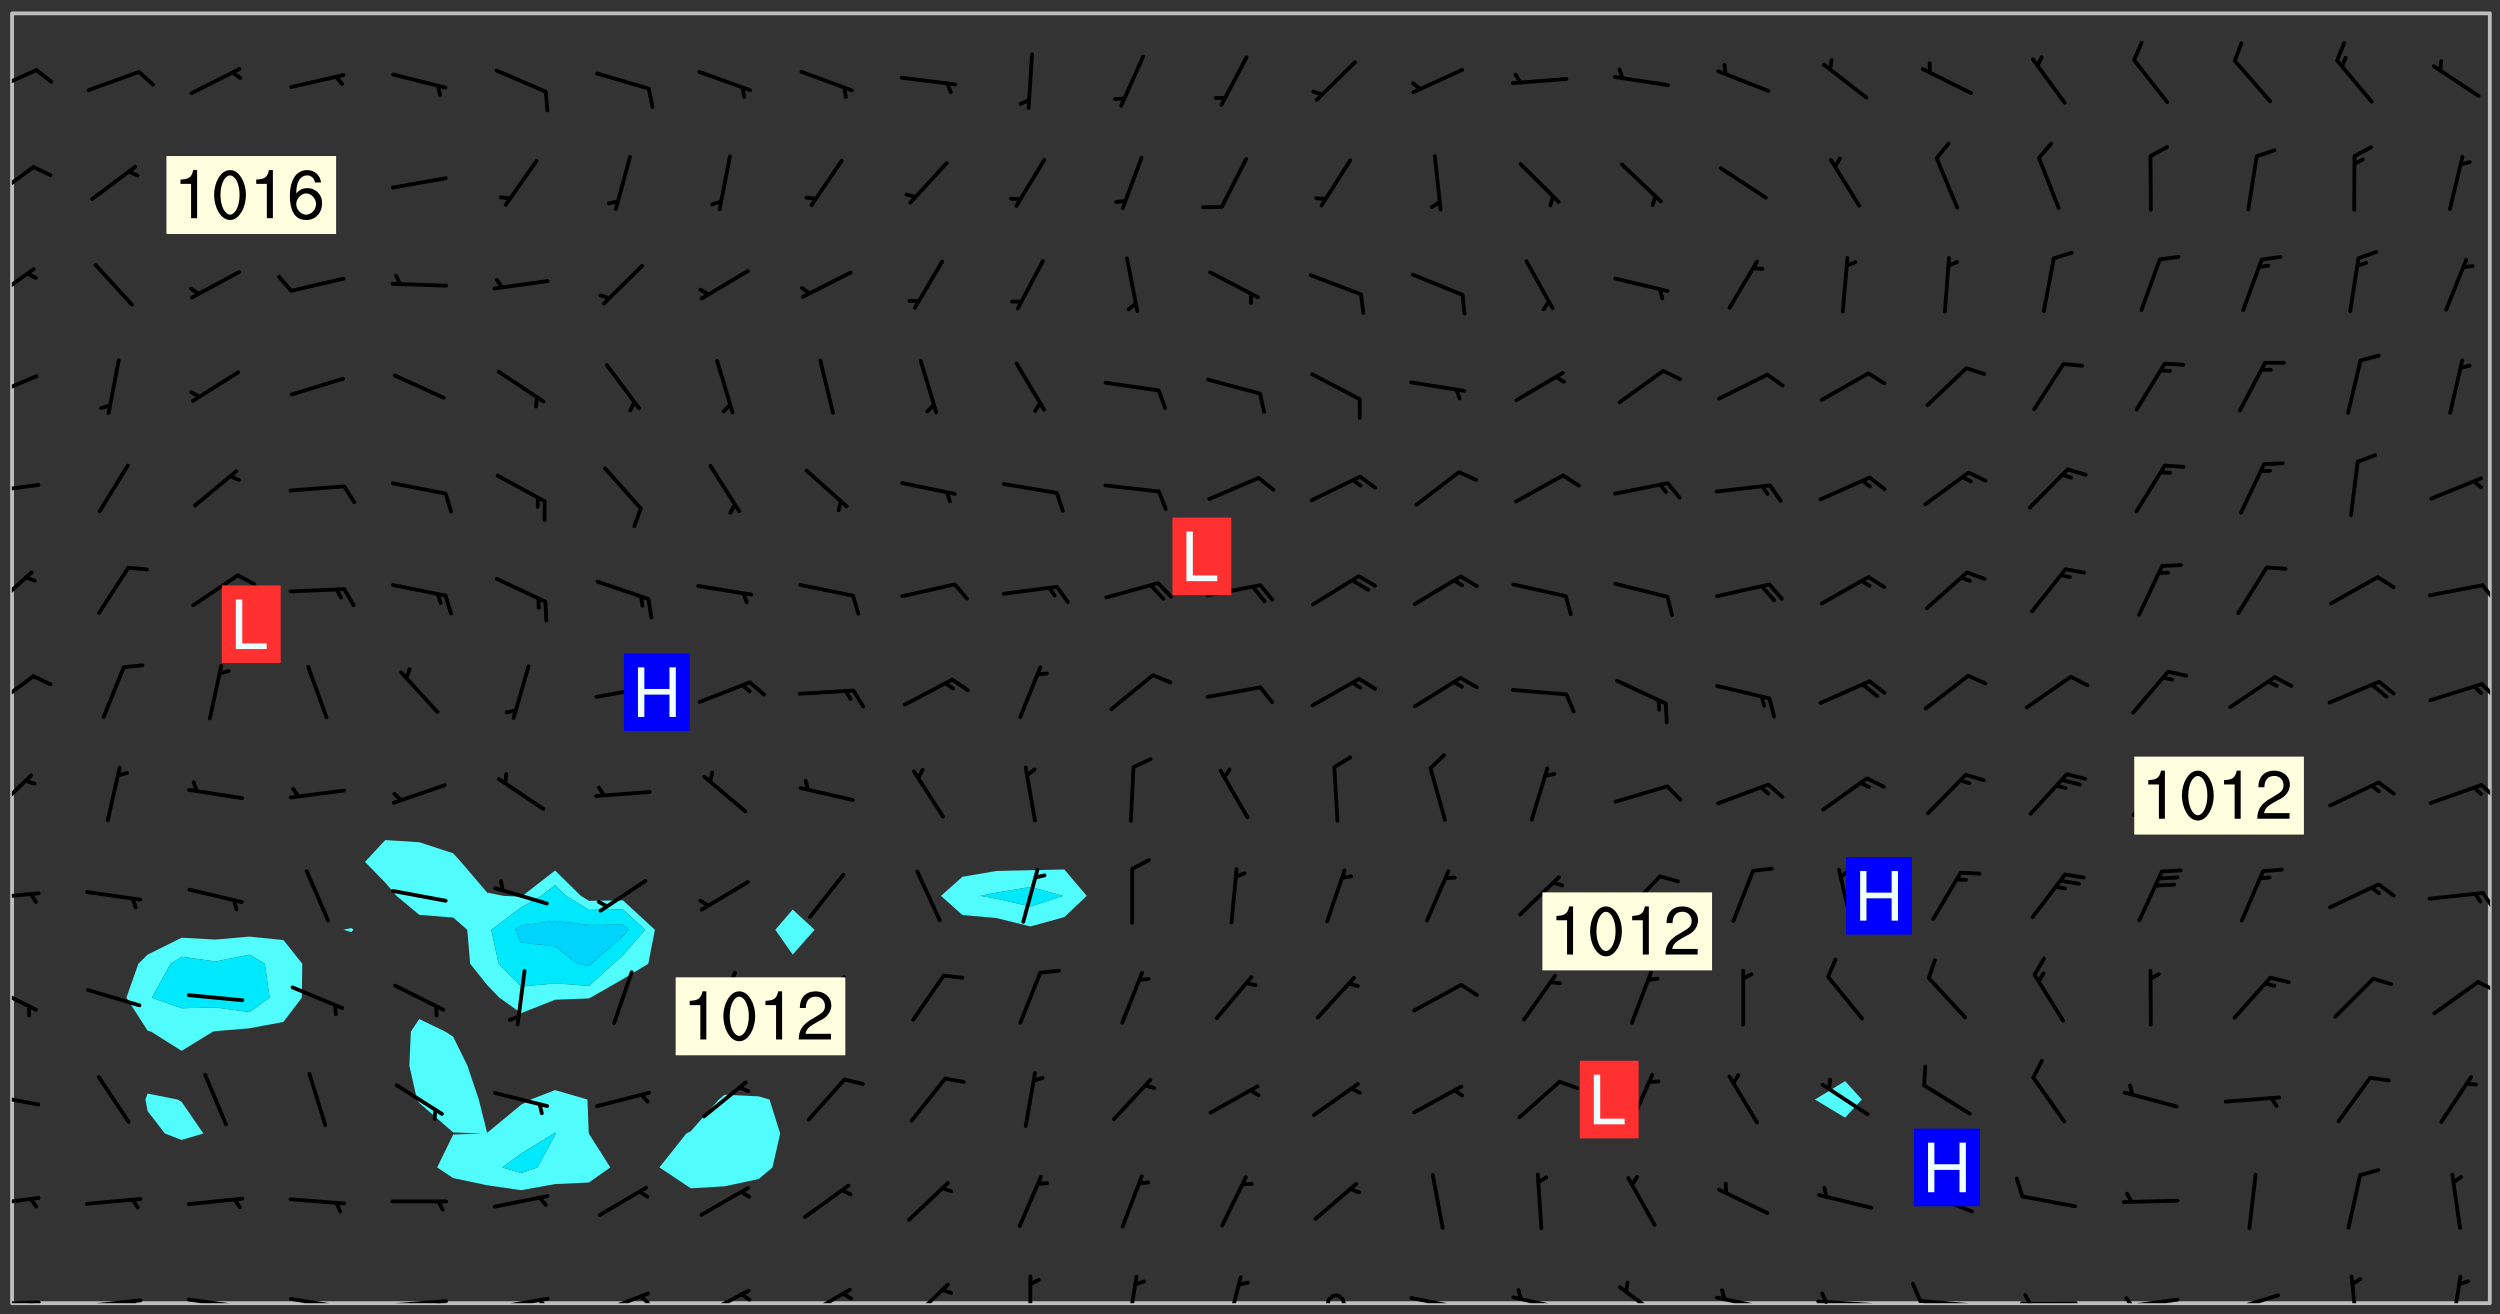 <svg xmlns="http://www.w3.org/2000/svg" role="img" xmlns:xlink="http://www.w3.org/1999/xlink" viewBox="142.45 309.95 326.84 171.84"><rect x="142.45" y="309.95" width="326.84" height="171.84" fill="#333333" stroke="none"/><defs><clipPath id="clip2"><path d="M 144 311.672 L 145 311.672 L 145 480.328 L 144 480.328 Z M 144 311.672"/></clipPath><clipPath id="clip3"><path d="M 144 311.672 L 468 311.672 L 468 480.328 L 144 480.328 Z M 144 311.672"/></clipPath><clipPath id="clip4"><path d="M 467 311.672 L 468 311.672 L 468 480.328 L 467 480.328 Z M 467 311.672"/></clipPath><clipPath id="clip5"><path d="M 144 479 L 148 479 L 148 480.328 L 144 480.328 Z M 144 479"/></clipPath><clipPath id="clip6"><path d="M 146 480 L 148 480 L 148 480.328 L 146 480.328 Z M 146 480"/></clipPath><clipPath id="clip7"><path d="M 153 479 L 162 479 L 162 480.328 L 153 480.328 Z M 153 479"/></clipPath><clipPath id="clip8"><path d="M 159 479 L 161 479 L 161 480.328 L 159 480.328 Z M 159 479"/></clipPath><clipPath id="clip9"><path d="M 166 479 L 175 479 L 175 480.328 L 166 480.328 Z M 166 479"/></clipPath><clipPath id="clip10"><path d="M 172 480 L 174 480 L 174 480.328 L 172 480.328 Z M 172 480"/></clipPath><clipPath id="clip11"><path d="M 180 479 L 188 479 L 188 480.328 L 180 480.328 Z M 180 479"/></clipPath><clipPath id="clip12"><path d="M 186 480 L 188 480 L 188 480.328 L 186 480.328 Z M 186 480"/></clipPath><clipPath id="clip13"><path d="M 193 479 L 202 479 L 202 480.328 L 193 480.328 Z M 193 479"/></clipPath><clipPath id="clip14"><path d="M 199 479 L 201 479 L 201 480.328 L 199 480.328 Z M 199 479"/></clipPath><clipPath id="clip15"><path d="M 206 479 L 215 479 L 215 480.328 L 206 480.328 Z M 206 479"/></clipPath><clipPath id="clip16"><path d="M 212 479 L 215 479 L 215 480.328 L 212 480.328 Z M 212 479"/></clipPath><clipPath id="clip17"><path d="M 220 478 L 228 478 L 228 480.328 L 220 480.328 Z M 220 478"/></clipPath><clipPath id="clip18"><path d="M 225 479 L 228 479 L 228 480.328 L 225 480.328 Z M 225 479"/></clipPath><clipPath id="clip19"><path d="M 233 478 L 241 478 L 241 480.328 L 233 480.328 Z M 233 478"/></clipPath><clipPath id="clip20"><path d="M 239 478 L 241 478 L 241 480.328 L 239 480.328 Z M 239 478"/></clipPath><clipPath id="clip21"><path d="M 247 478 L 254 478 L 254 480.328 L 247 480.328 Z M 247 478"/></clipPath><clipPath id="clip22"><path d="M 261 477 L 267 477 L 267 480.328 L 261 480.328 Z M 261 477"/></clipPath><clipPath id="clip23"><path d="M 276 476 L 278 476 L 278 480.328 L 276 480.328 Z M 276 476"/></clipPath><clipPath id="clip24"><path d="M 289 476 L 292 476 L 292 480.328 L 289 480.328 Z M 289 476"/></clipPath><clipPath id="clip25"><path d="M 302 476 L 305 476 L 305 480.328 L 302 480.328 Z M 302 476"/></clipPath><clipPath id="clip26"><path d="M 315 479 L 319 479 L 319 480.328 L 315 480.328 Z M 315 479"/></clipPath><clipPath id="clip27"><path d="M 326 479 L 335 479 L 335 480.328 L 326 480.328 Z M 326 479"/></clipPath><clipPath id="clip28"><path d="M 340 479 L 348 479 L 348 480.328 L 340 480.328 Z M 340 479"/></clipPath><clipPath id="clip29"><path d="M 340 478 L 342 478 L 342 480.328 L 340 480.328 Z M 340 478"/></clipPath><clipPath id="clip30"><path d="M 353 477 L 361 477 L 361 480.328 L 353 480.328 Z M 353 477"/></clipPath><clipPath id="clip31"><path d="M 366 479 L 375 479 L 375 480.328 L 366 480.328 Z M 366 479"/></clipPath><clipPath id="clip32"><path d="M 367 478 L 369 478 L 369 480.328 L 367 480.328 Z M 367 478"/></clipPath><clipPath id="clip33"><path d="M 379 479 L 388 479 L 388 480.328 L 379 480.328 Z M 379 479"/></clipPath><clipPath id="clip34"><path d="M 380 478 L 382 478 L 382 480.328 L 380 480.328 Z M 380 478"/></clipPath><clipPath id="clip35"><path d="M 393 479 L 401 479 L 401 480.328 L 393 480.328 Z M 393 479"/></clipPath><clipPath id="clip36"><path d="M 392 477 L 394 477 L 394 480.328 L 392 480.328 Z M 392 477"/></clipPath><clipPath id="clip37"><path d="M 406 480 L 415 480 L 415 480.328 L 406 480.328 Z M 406 480"/></clipPath><clipPath id="clip38"><path d="M 406 479 L 409 479 L 409 480.328 L 406 480.328 Z M 406 479"/></clipPath><clipPath id="clip39"><path d="M 419 479 L 428 479 L 428 480.328 L 419 480.328 Z M 419 479"/></clipPath><clipPath id="clip40"><path d="M 420 479 L 422 479 L 422 480.328 L 420 480.328 Z M 420 479"/></clipPath><clipPath id="clip41"><path d="M 433 479 L 441 479 L 441 480.328 L 433 480.328 Z M 433 479"/></clipPath><clipPath id="clip42"><path d="M 449 476 L 451 476 L 451 480.328 L 449 480.328 Z M 449 476"/></clipPath><clipPath id="clip43"><path d="M 462 476 L 465 476 L 465 480.328 L 462 480.328 Z M 462 476"/></clipPath><clipPath id="clip44"><path d="M 144 466 L 148 466 L 148 468 L 144 468 Z M 144 466"/></clipPath><clipPath id="clip45"><path d="M 144 452 L 148 452 L 148 455 L 144 455 Z M 144 452"/></clipPath><clipPath id="clip46"><path d="M 144 438 L 148 438 L 148 443 L 144 443 Z M 144 438"/></clipPath><clipPath id="clip47"><path d="M 466 438 L 468 438 L 468 440 L 466 440 Z M 466 438"/></clipPath><clipPath id="clip48"><path d="M 144 426 L 148 426 L 148 428 L 144 428 Z M 144 426"/></clipPath><clipPath id="clip49"><path d="M 466 426 L 468 426 L 468 429 L 466 429 Z M 466 426"/></clipPath><clipPath id="clip50"><path d="M 144 411 L 147 411 L 147 417 L 144 417 Z M 144 411"/></clipPath><clipPath id="clip51"><path d="M 466 412 L 468 412 L 468 415 L 466 415 Z M 466 412"/></clipPath><clipPath id="clip52"><path d="M 144 398 L 148 398 L 148 403 L 144 403 Z M 144 398"/></clipPath><clipPath id="clip53"><path d="M 466 399 L 468 399 L 468 402 L 466 402 Z M 466 399"/></clipPath><clipPath id="clip54"><path d="M 144 384 L 147 384 L 147 390 L 144 390 Z M 144 384"/></clipPath><clipPath id="clip55"><path d="M 466 386 L 468 386 L 468 389 L 466 389 Z M 466 386"/></clipPath><clipPath id="clip56"><path d="M 144 373 L 148 373 L 148 375 L 144 375 Z M 144 373"/></clipPath><clipPath id="clip57"><path d="M 144 358 L 148 358 L 148 363 L 144 363 Z M 144 358"/></clipPath><clipPath id="clip58"><path d="M 144 344 L 148 344 L 148 350 L 144 350 Z M 144 344"/></clipPath><clipPath id="clip59"><path d="M 144 331 L 148 331 L 148 337 L 144 337 Z M 144 331"/></clipPath><clipPath id="clip60"><path d="M 144 318 L 148 318 L 148 323 L 144 323 Z M 144 318"/></clipPath><g id="surface409" clip-path="url(#clip1)"><path fill="#fff" fill-opacity="0" fill-rule="evenodd" d="M 0 0 L 1000 0 L 1000 1000 L 0 1000 Z M 0 0"/><path fill="#d3d3d3" fill-opacity="0" fill-rule="evenodd" d="M162.152 355.867L161.918 356.16 161.977 356.395 162.094 356.566 162.27 356.801 162.562 357.148 162.676 357.207 162.793 357.035 162.852 356.801 163.027 356.625 163.492 356.449 164.191 356.449 164.426 356.742 164.715 357.559 164.773 357.734 164.949 357.965 165.301 358.199 166 358.898 166.172 359.074 166.406 359.422 166.641 359.832 166.93 360.414 167.34 360.879 167.57 361.113 167.805 361.289 167.922 361.52 168.098 361.812 168.27 362.977 168.27 363.211 168.328 363.5 168.387 363.617 168.504 363.734 168.852 364.145 168.969 364.316 169.145 364.492 169.32 364.727 169.438 364.898 169.609 365.25 169.668 365.484 169.902 365.891 170.137 365.832 169.961 366.008 169.902 366.938 169.32 366.938 169.086 366.824 168.738 366.938 168.621 367.055 168.562 367.348 168.504 367.523 168.387 367.695 167.922 367.988 167.863 368.223 167.805 368.336 167.805 368.98 167.863 369.152 167.863 369.562 167.922 369.621 167.922 370.027 167.98 370.434 168.098 370.609 168.156 370.668 168.387 371.309 168.328 371.602 168.328 372.301 168.27 372.883 168.27 373.117 168.211 373.348 168.156 373.699 168.156 375.621 168.211 375.738 168.637 375.738 168.27 375.855 168.246 376.207 169.137 377.375 170.879 377.914 172.219 378.273 172.219 378.812 172.309 379.621 172.844 380.336 174.363 380.605 175.254 380.52 175.344 381.684 175.879 381.863 177.039 381.684 179.094 380.699 180.254 380.336 182.133 380.16 183.828 379.98 183.648 380.699 182.133 380.785 180.883 380.875 180.078 381.145 179.004 381.953 179.273 382.672 179.809 383.57 179.629 384.195 179.363 385.004 179.629 386.082 180.254 386.98 181.059 387.16 182.309 386.98 182.043 387.703 182.141 388.207 182.195 388.5 182.195 388.672 182.254 388.965 182.254 389.371 182.43 389.488 182.781 389.605 183.188 389.605 183.48 389.43 183.594 389.312 183.652 389.195 183.77 388.965 183.828 388.789 184.18 388.324 184.41 388.148 184.586 388.09 184.762 388.148 184.82 388.324 184.938 389.312 184.992 389.781 185.051 389.953 185.168 390.188 185.344 390.246 186.16 390.305 186.449 390.305 186.566 390.539 186.625 390.945 186.684 391.297 186.684 392.402 186.801 392.695 186.918 393.043 187.207 393.742 187.383 394.094 187.965 394.848 188.316 395.023 188.488 395.082 188.957 395.316 189.598 395.781 189.945 396.016 190.238 396.191 190.531 396.246 190.762 396.309 191.578 396.656 191.871 396.832 191.984 397.004 192.336 397.355 192.453 397.531 192.977 398.172 192.977 398.461 193.035 398.812 193.035 399.16 193.094 399.512 193.152 399.801 193.27 399.859 193.441 399.918 193.617 399.918 194.199 400.152 194.375 400.27 194.551 400.559 194.727 400.793 194.84 401.027 195.133 401.258 195.25 401.375 195.25 401.785 195.309 401.84 195.598 402.074 195.832 402.191 195.891 402.309 196.008 402.48 196.066 402.598 196.297 402.832 196.355 403.008 196.59 403.066 196.707 403.125 196.59 403.238 196.531 403.355 196.531 403.473 196.414 403.766 196.297 404.055 196.297 404.637 196.473 404.754 196.59 404.812 196.648 404.93 196.766 405.047 196.879 405.105 197.055 405.453 197.113 405.805 197.172 406.211 197.172 406.387 197.113 406.562 196.996 407.262 196.996 407.434 197.113 407.609 197.406 407.902 197.812 407.902 197.988 408.02 198.105 408.191 198.223 408.484 198.223 408.719 197.695 408.719 197.465 408.484 197.23 408.484 197.055 408.543 196.996 409.242 197.055 409.59 197.172 409.766 197.348 410.176 197.465 410.406 197.754 410.875 197.93 410.93 198.453 410.93 198.688 410.988 199.445 411.629 199.504 411.922 199.504 412.156 199.562 412.215 199.793 412.562 199.793 412.914 199.676 413.086 199.676 413.379 199.969 413.668 200.262 413.844 200.434 413.902 200.727 414.078 201.02 414.195 201.602 414.602 201.891 414.836 202.184 415.012 202.402 415.172 202.418 415.184 202.648 415.359 203.289 415.883 203.465 416.117 203.582 416.293 203.758 416.469 203.871 416.641 203.871 417.281 203.988 417.457 204.457 417.574 205.039 417.691 205.273 417.75 205.504 417.863 205.797 417.98 205.91 418.039 206.496 418.391 206.785 418.562 206.961 418.625 207.137 418.68 207.312 418.738 208.012 419.09 208.301 419.266 208.535 419.32 208.824 419.496 209.059 419.613 209.699 420.02 209.992 420.137 210.164 420.195 210.398 420.254 210.809 420.312 211.039 420.371 211.273 420.488 211.332 420.66 210.922 420.836 211.391 420.895 211.449 421.188 211.562 421.422 211.738 421.477 211.973 421.535 212.148 421.594 212.555 421.711 213.195 421.945 213.312 422.117 213.371 422.352 213.371 422.527 213.312 422.645 213.254 423.051 213.488 423.285 213.605 423.344 213.953 423.461 214.594 423.691 214.77 423.809 215.059 423.926 215.234 424.102 215.469 424.566 216.051 425.672 216.227 425.848 216.574 426.023 216.75 426.141 217.102 426.258 218.148 426.781 218.383 426.84 218.848 426.953 219.141 427.012 219.605 427.188 220.363 427.77 220.598 428.004 220.945 428.469 221.121 428.645 221.41 428.879 222.227 429.578 222.52 429.754 222.809 430.043 223.102 430.219 223.395 430.508 224.09 431.148 224.266 431.324 224.559 431.559 224.848 431.793 225.316 432.082 225.957 432.664 226.305 432.898 226.539 433.191 226.887 433.539 227.238 434.004 228.172 434.996 228.52 435.402 228.637 435.578 228.871 435.637 228.984 435.754 229.629 435.93 229.859 436.043 230.094 436.102 230.387 436.277 230.617 436.395 231.551 437.094 231.957 437.5 232.191 437.676 232.598 437.852 232.832 437.969 233.648 438.316 233.996 438.551 234.23 438.668 234.523 438.957 234.754 439.074 235.512 439.426 235.863 439.598 236.094 439.656 236.387 439.773 236.621 439.832 237.492 440.008 238.309 440.008 238.777 440.238 238.949 440.297 239.824 440.996 240.289 441.113 240.582 441.172 240.758 441.23 240.988 441.289 241.457 441.348 241.805 441.406 242.156 441.465 242.562 441.523 242.855 441.523 243.027 441.582 243.027 441.812 243.203 441.988 243.496 441.988 243.844 442.047 244.195 442.105 244.895 442.223 245.535 442.223 246 441.988 246.293 441.812 246.465 441.695 246.875 441.523 247.164 441.348 248.098 440.883 248.566 440.59 249.09 440.297 249.555 440.125 250.02 439.949 251.07 439.484 251.359 439.367 251.77 439.25 252.059 439.133 252.586 438.957 254.102 438.258 254.684 437.91 254.973 437.852 255.266 437.793 255.613 437.676 256.488 437.445 256.84 437.328 256.953 437.328 257.188 437.27 258.062 437.035 258.297 436.977 259.109 436.977 259.461 436.918 260.277 436.801 260.449 436.742 260.801 436.688 261.094 436.629 261.324 436.57 262.141 436.395 262.316 436.336 262.664 436.336 262.898 436.277 263.363 436.16 264.121 435.988 264.355 435.93 264.703 435.93 265.113 435.812 265.402 435.754 266.688 435.695 266.977 435.695 267.387 435.637 267.617 435.578 267.793 435.578 268.668 435.461 269.074 435.461 269.484 435.344 269.832 435.344 270.184 435.23 271.055 435.172 272.805 435.172 273.852 435.461 274.262 435.578 274.551 435.695 274.902 435.812 275.191 435.93 276.242 436.102 276.531 436.16 276.824 436.16 277.117 436.219 277.289 436.277 277.699 436.336 277.871 436.395 277.988 436.453 278.105 436.453 278.223 436.512 278.574 436.57 278.688 436.57 279.098 436.637 281.02 437.031 282.945 437.426 284.465 437.875 286.16 438.594 288.305 439.398 289.91 438.68 291.34 437.875 292.5 436.797 293.75 436.348 296.785 435.629 298.66 435.27 300.805 433.922 303.039 432.668 305.539 431.41 307.234 430.961 309.02 430.781 310.18 430.512 310.805 431.051 312.145 430.781 312.859 429.793 313.844 428.449 314.289 428.27 315.094 427.91 316.969 427.371 318.754 426.922 320.004 426.652 321.164 426.562 322.863 426.473 324.824 426.203 326.074 426.113 326.613 426.113 327.238 426.023 328.129 426.023 330.273 425.844 332.684 425.664 335.273 425.574 336.969 425.754 338.578 425.844 340.008 426.203 341.168 426.922 343.043 427.91 344.203 429.438 344.469 430.152 345.098 430.242 345.453 431.141 345.988 431.68 346.523 433.207 347.598 433.566 348.133 433.566 347.328 434.102 347.418 435.809 348.133 438.504 349.023 439.309 349.918 440.297 350.633 441.555 352.418 442.094 353.938 441.914 354.293 443.258 355.902 442.453 356.883 441.914 357.152 442.184 357.469 441.969 357.688 441.824 358.488 442.273 358.938 441.914 359.293 441.914 359.828 441.645 360.367 440.926 360.902 440.656 361.527 439.668 362.688 440.117 363.527 440.488 364.922 441.105 366.617 440.926 368.223 440.926 370.008 441.016 370.188 439.309 370.723 437.965 371.527 438.234 372.02 439.082 372.422 439.488 372.332 440.027 372.332 440.387 373.047 440.836 373.758 440.566 375.188 440.566 375.547 441.555 375.992 442.812 376.707 444.156 377.957 444.785 379.652 445.414 380.367 445.234 380.547 444.695 381.527 444.605 381.977 444.965 382.062 446.223 381.797 446.852 381.262 447.031 381.262 447.57 381.977 448.555 382.242 449.094 383.227 450.082 384.027 451.16 383.762 451.52 383.672 452.418 383.047 454.75 382.691 456.816 382.602 458.609 382.422 459.328 382.332 459.867 382.332 461.305 381.352 463.188 380.992 464.895 380.457 465.793 379.652 466.961 379.387 467.5 381.441 468.754 381.527 469.113 381.172 469.652 381.082 469.473 381.082 470.281 381.172 471.719 380.727 472.434 379.652 472.527 379.387 473.242 379.922 474.141 380.727 474.859 381.887 475.668 383.227 475.938 383.672 476.297 383.316 476.746 381.527 476.656 380.277 476.207 379.562 475.488 378.938 475.398 378.762 478.988 378.574 480.297 467.934 480.297 467.934 311.703 412.664 311.703 412.664 360.785 413.426 360.91 416.715 361.453 418.738 364.289 418.738 367.043 421.09 367.375 423.438 367.707 427.488 367.707 426.109 371.867 424.086 372.574 422.062 373.277 421.52 373.621 418.926 375.238 418.738 375.355 416.715 373.277 415.984 370.535 413.312 368.457 411.938 364.957 411.871 364.875 409.914 362.203 412.664 360.785 412.664 311.703 294.422 311.703 294.422 403.117 294.539 403.148 294.672 403.16 294.746 403.234 294.852 403.281 294.941 403.34 295.027 403.398 295.117 403.457 295.414 403.754 295.473 403.844 295.504 403.961 295.531 404.078 295.547 404.215 295.516 404.332 295.457 404.422 295.398 404.508 295.355 404.613 295.309 404.715 295.281 404.836 295.281 404.98 295.457 405.25 295.605 405.398 295.68 405.484 295.754 405.559 295.797 405.664 295.859 405.754 295.918 405.84 295.961 405.945 296.02 406.035 296.066 406.137 296.109 406.242 296.168 406.328 296.285 406.508 296.359 406.582 296.422 406.668 296.48 406.758 296.523 406.863 296.582 406.953 296.641 407.039 296.703 407.129 296.762 407.219 296.805 407.32 296.922 407.5 296.996 407.574 297.055 407.66 297.129 407.734 297.219 407.793 297.324 407.84 297.473 407.84 297.605 407.824 297.738 407.84 297.84 407.793 297.914 407.719 297.961 407.617 297.945 407.484 297.945 407.336 297.898 407.23 297.871 407.113 297.824 407.012 297.797 406.891 297.754 406.789 297.691 406.699 297.648 406.598 297.605 406.492 297.574 406.375 297.559 406.242 297.547 406.105 297.633 406.047 297.691 405.961 297.812 405.93 297.855 406.035 297.871 406.168 297.871 406.285 297.93 406.387 297.988 406.477 298.078 406.535 298.227 406.684 298.285 406.773 298.328 406.879 298.316 406.98 298.402 407.039 298.508 407.086 298.594 407.145 298.684 407.203 298.758 407.277 298.641 407.305 298.535 407.352 298.449 407.41 298.375 407.484 298.316 407.574 298.254 407.66 298.227 407.781 298.18 407.883 298.137 407.988 298.105 408.105 298.094 408.238 298.078 408.371 298.078 408.52 298.105 408.637 298.152 408.742 298.195 408.844 298.254 408.934 298.328 409.008 298.418 409.066 298.492 409.141 298.582 409.199 298.641 409.289 298.684 409.395 298.73 409.496 298.848 409.527 298.98 409.543 299.129 409.543 299.246 409.512 299.352 409.555 299.395 409.66 299.441 409.762 299.469 409.883 299.5 410 299.527 410.117 299.559 410.238 299.586 410.355 299.691 410.398 299.793 410.445 299.926 410.43 300.074 410.578 300.137 410.664 300.211 410.738 300.281 410.812 300.371 410.875 300.477 410.918 300.578 410.961 300.695 410.992 300.832 411.008 300.949 410.977 301.023 410.902 301.051 410.785 301.039 410.652 301.008 410.531 300.98 410.414 301.023 410.309 301.141 410.309 301.23 410.371 301.348 410.398 301.496 410.398 301.629 410.414 301.777 410.414 301.91 410.43 302.043 410.414 302.191 410.414 302.324 410.398 302.457 410.387 302.594 410.398 302.711 410.371 302.844 410.355 303.035 410.297 302.977 410.473 302.961 410.605 302.934 410.727 302.918 410.859 302.859 410.945 302.727 410.961 302.621 411.008 302.516 411.051 302.398 411.082 302.281 411.109 302.016 411.141 301.867 411.141 301.734 411.156 301.66 411.23 301.719 411.316 301.867 411.465 301.984 411.645 302.059 411.715 302.148 411.777 302.238 411.836 302.324 411.895 302.414 411.953 302.516 411.996 302.621 412.059 302.727 412.102 302.812 412.16 302.918 412.207 303.02 412.25 303.199 412.367 303.258 412.457 303.215 412.559 303.168 412.664 303.184 412.797 303.406 413.02 303.465 413.109 303.508 413.211 303.539 413.332 303.582 413.434 303.598 413.566 303.629 413.684 303.641 413.82 303.672 413.938 303.82 414.086 303.922 414.129 304.027 414.172 304.145 414.203 304.277 414.219 304.414 414.234 304.531 414.234 304.648 414.203 304.738 414.145 304.781 414.039 304.828 413.938 304.871 413.832 304.902 413.715 304.914 413.582 304.914 413.434 304.902 413.301 304.887 413.168 304.855 413.051 304.812 412.945 304.766 412.84 304.723 412.738 304.68 412.633 304.664 412.5 304.68 412.367 304.707 412.25 304.738 412.133 304.766 412.012 304.812 411.91 304.902 411.852 304.988 411.789 305.062 411.715 305.152 411.656 305.375 411.434 305.434 411.348 305.508 411.273 305.625 411.094 305.684 411.008 305.684 410.859 305.609 410.785 305.508 410.738 305.402 410.695 305.301 410.652 305.242 410.562 305.195 410.457 305.168 410.34 305.258 410.281 305.375 410.25 305.477 410.207 305.656 410.09 305.805 409.941 305.816 409.809 305.805 409.703 305.715 409.645 305.582 409.66 305.434 409.66 305.301 409.676 305.168 409.66 305.047 409.629 304.961 409.57 304.887 409.496 304.828 409.406 304.766 409.32 304.648 409.141 304.59 409.055 304.621 408.934 304.707 408.875 304.828 408.844 304.887 408.758 304.887 408.637 304.855 408.52 304.797 408.43 304.738 408.344 304.691 408.238 304.664 408.121 304.648 407.988 304.707 407.898 304.781 407.824 304.871 407.766 304.988 407.586 305.062 407.512 305.121 407.426 305.27 407.277 305.391 407.246 305.523 407.23 305.656 407.246 305.73 407.32 305.773 407.426 305.789 407.559 305.758 407.676 305.641 407.707 305.508 407.719 305.359 407.867 305.316 407.973 305.27 408.074 305.242 408.195 305.211 408.312 305.211 408.461 305.242 408.578 305.285 408.684 305.344 408.773 305.418 408.844 305.492 408.918 305.609 408.949 305.73 408.977 305.848 408.949 305.98 408.934 306.098 408.934 306.188 408.992 306.262 409.066 306.309 409.172 306.367 409.258 306.469 409.305 306.602 409.32 306.707 409.363 306.793 409.422 306.781 409.527 306.707 409.602 306.527 409.719 306.469 409.809 306.379 409.867 306.309 409.941 306.234 410.016 306.172 410.105 306.145 410.223 306.129 410.355 306.145 410.488 306.129 410.621 306.129 410.77 306.145 410.902 306.172 411.02 306.203 411.141 306.277 411.215 306.367 411.273 306.453 411.332 306.543 411.391 306.66 411.422 306.66 411.508 306.559 411.555 306.469 411.613 306.203 411.645 306.086 411.672 305.938 411.672 305.832 411.715 305.73 411.762 305.672 411.852 305.609 412.086 305.598 412.219 305.566 412.34 305.551 412.473 305.551 412.766 305.539 412.898 305.551 413.035 305.566 413.168 305.699 413.184 305.832 413.195 305.953 413.227 306.039 413.285 306.113 413.359 306.16 413.465 306.203 413.566 306.219 413.699 306.219 414.145 306.203 414.277 306.203 414.723 306.234 414.988 306.262 415.105 306.277 415.238 306.309 415.355 306.395 415.566 306.426 415.832 306.426 415.98 306.395 416.098 306.367 416.215 306.336 416.336 306.309 416.453 306.277 416.57 306.246 416.691 306.234 416.824 306.219 416.957 306.309 417.016 306.426 416.984 306.527 417 306.574 417.105 306.543 417.371 306.543 417.812 306.5 417.918 306.453 418.023 306.41 418.125 306.367 418.23 306.309 418.316 306.277 418.438 306.234 418.555 306.203 418.672 306.188 418.805 306.203 418.938 306.262 419.027 306.367 419.074 306.453 419.133 306.512 419.219 306.5 419.355 306.469 419.473 306.426 419.574 306.426 420.02 306.41 420.152 306.41 420.301 306.379 420.418 306.336 420.523 306.309 420.641 306.262 420.746 306.219 420.848 306.188 420.969 306.16 421.086 306.129 421.219 306.098 421.336 306.07 421.453 306.027 421.559 305.996 421.676 305.965 421.797 305.953 421.93 305.938 422.062 305.938 422.359 305.965 422.477 305.965 422.625 306.012 423.023 306.039 423.141 306.098 423.23 306.219 423.262 306.367 423.262 306.5 423.246 306.559 423.336 306.559 423.453 306.5 423.543 306.41 423.602 306.309 423.645 306.203 423.691 306.113 423.75 306.027 423.809 305.891 423.824 305.773 423.793 305.641 423.777 305.539 423.824 305.477 423.91 305.465 424.047 305.449 424.18 305.418 424.297 305.391 424.414 305.375 424.547 305.344 424.668 305.344 424.965 305.359 425.098 305.391 425.215 305.391 425.363 305.402 425.496 305.402 425.645 305.375 425.762 305.328 425.863 305.301 425.984 305.27 426.102 305.211 426.191 305.137 426.266 305.035 426.309 304.93 426.355 304.812 426.383 304.691 426.414 304.59 426.367 304.648 426.281 304.754 426.234 304.781 426.117 304.812 426 304.84 425.879 304.871 425.762 304.871 425.613 304.887 425.48 304.855 425.363 304.812 425.258 304.707 425.273 304.633 425.348 304.531 425.391 304.441 425.453 304.367 425.527 304.324 425.629 304.309 425.762 304.277 425.879 304.25 426 304.219 426.117 304.191 426.234 304.16 426.355 304.133 426.473 304.102 426.59 304.059 426.695 303.969 426.754 303.879 426.754 303.762 426.723 303.73 426.637 303.746 426.5 303.715 426.383 303.715 426.234 303.703 426.102 303.703 425.953 303.641 425.719 303.613 425.598 303.57 425.496 303.523 425.391 303.465 425.305 303.406 425.215 303.363 425.109 303.301 425.023 303.152 424.875 303.082 424.801 302.977 424.754 302.871 424.711 302.77 424.668 302.473 424.371 302.383 424.297 302.297 424.238 302.191 424.195 302.102 424.133 302.016 424.074 301.91 424.031 301.82 423.973 301.734 423.91 301.66 423.84 301.555 423.793 301.469 423.734 301.363 423.691 301.273 423.629 301.172 423.586 301.066 423.543 300.98 423.484 300.875 423.438 300.77 423.395 300.668 423.348 300.578 423.289 300.477 423.246 300.371 423.203 300.281 423.141 300.164 423.113 300.031 423.098 299.898 423.113 299.75 423.113 299.617 423.129 299.5 423.098 299.41 423.039 299.336 422.965 299.246 422.906 299.145 422.859 298.996 422.859 298.875 422.832 298.773 422.789 298.699 422.715 298.582 422.535 298.492 422.477 298.391 422.434 298.301 422.371 298.195 422.328 298.105 422.27 298.02 422.211 297.914 422.164 297.855 422.078 297.797 421.988 297.754 421.883 297.707 421.781 297.633 421.707 297.547 421.648 297.473 421.574 297.383 421.516 297.16 421.293 297.117 421.188 297.086 420.922 297.191 420.879 297.336 420.879 297.441 420.922 297.516 420.996 297.605 421.055 297.691 421.113 297.797 421.16 297.887 421.219 298.035 421.367 298.105 421.441 298.254 421.59 298.316 421.676 298.391 421.75 298.477 421.809 298.551 421.883 298.641 421.945 298.73 422.004 298.816 422.062 299.086 422.238 299.188 422.285 299.293 422.328 299.395 422.371 299.441 422.297 299.5 422.211 299.574 422.137 299.645 422.062 299.75 422.105 299.824 422.18 299.883 422.27 299.926 422.371 299.973 422.477 300.016 422.582 300.137 422.609 300.254 422.582 300.328 422.492 300.371 422.387 300.43 422.297 300.504 422.223 300.609 422.18 300.727 422.152 300.859 422.164 300.949 422.223 301.098 422.371 301.156 422.461 301.199 422.566 301.246 422.668 301.289 422.773 301.332 422.875 301.438 422.922 301.543 422.965 301.676 422.98 301.762 422.922 301.82 422.832 301.895 422.758 302 422.715 302.117 422.742 302.223 422.789 302.324 422.832 302.43 422.875 302.531 422.922 302.711 423.039 302.711 423.156 302.695 423.289 302.711 423.422 302.727 423.559 302.785 423.645 302.887 423.691 303.008 423.719 303.125 423.75 303.273 423.75 303.391 423.719 303.449 423.629 303.629 423.512 303.688 423.422 303.762 423.348 303.82 423.262 303.938 423.082 304.117 422.965 304.234 422.996 304.324 423.055 304.367 423.129 304.352 423.262 304.352 423.379 304.441 423.438 304.59 423.438 304.723 423.422 304.855 423.41 305.121 423.379 305.227 423.336 305.344 423.305 305.465 423.277 305.539 423.203 305.609 423.129 305.672 423.039 305.656 422.934 305.609 422.832 305.508 422.789 305.402 422.773 305.285 422.801 305.02 422.832 304.871 422.832 304.797 422.758 304.707 422.699 304.59 422.668 304.473 422.641 304.34 422.625 304.191 422.625 304.059 422.641 303.762 422.641 303.656 422.594 303.508 422.445 303.465 422.344 303.406 422.254 303.629 422.031 303.715 421.973 303.82 421.93 303.938 421.898 304.07 421.883 304.203 421.898 304.34 421.914 304.441 421.957 304.574 421.945 304.664 421.883 304.766 421.84 304.828 421.75 304.781 421.648 304.691 421.59 304.574 421.559 304.473 421.516 304.414 421.426 304.352 421.336 304.352 421.219 304.367 421.086 304.473 421.039 304.547 420.969 304.547 420.848 304.457 420.789 304.426 420.672 304.516 420.613 304.59 420.539 304.633 420.434 304.691 420.344 304.738 420.242 304.754 420.109 304.754 419.961 304.707 419.855 304.664 419.754 304.574 419.695 304.441 419.68 304.34 419.637 304.203 419.621 304.086 419.59 303.641 419.59 303.508 419.574 303.375 419.562 303.242 419.547 303.125 419.516 302.977 419.516 302.844 419.5 302.711 419.488 302.445 419.457 302.324 419.414 302.238 419.355 302.164 419.281 302.164 419.133 302.176 419 302.281 418.953 302.383 418.91 302.516 418.895 302.668 418.895 302.801 418.879 303.094 418.879 303.215 418.91 303.316 418.953 303.406 419.012 303.641 419.074 303.762 419.027 303.852 418.969 303.953 418.926 304.086 418.91 304.191 418.953 304.293 419 304.426 419.012 304.547 418.984 304.691 418.984 304.812 418.953 304.93 418.926 305.035 418.879 305.109 418.805 305.195 418.746 305.344 418.598 305.402 418.512 305.449 418.406 305.477 418.289 305.492 418.184 305.391 418.141 305.301 418.082 305.184 418.051 305.078 418.008 304.988 417.945 304.914 417.859 304.84 417.785 304.738 417.742 304.633 417.695 304.531 417.652 304.473 417.562 304.426 417.461 304.34 417.25 304.277 417.164 304.219 417.074 304.145 417 304.059 416.941 303.789 416.941 303.672 416.973 303.582 417.031 303.48 417.074 303.348 417.09 303.242 417.074 303.215 416.957 303.152 416.867 303.035 416.836 302.934 416.793 302.785 416.645 302.754 416.527 302.738 416.422 302.812 416.348 302.992 416.23 303.109 416.203 303.227 416.172 303.363 416.188 303.465 416.23 303.57 416.273 303.672 416.32 303.777 416.363 303.895 416.395 304.027 416.41 304.145 416.438 304.277 416.453 304.383 416.438 304.473 416.379 304.398 416.305 304.293 416.262 304.219 416.188 304.145 416.098 303.996 415.949 303.91 415.891 303.82 415.832 303.746 415.758 303.656 415.699 303.555 415.652 303.434 415.625 303.332 415.578 303.227 415.535 303.109 415.504 303.008 415.461 302.887 415.43 302.738 415.43 302.621 415.461 302.516 415.504 302.43 415.566 302.25 415.684 302.164 415.742 302.074 415.801 301.969 415.848 301.883 415.906 301.777 415.949 301.676 415.992 301.57 416.039 301.496 416.113 301.438 416.203 301.379 416.289 301.332 416.395 301.273 416.48 301.199 416.555 301.066 416.543 300.949 416.512 300.832 416.512 300.758 416.586 300.668 416.645 300.594 416.719 300.504 416.777 300.418 416.836 300.312 416.883 300.211 416.926 300.074 416.941 299.973 416.898 299.824 416.75 299.719 416.703 299.633 416.703 299.527 416.75 299.426 416.793 299.305 416.824 299.188 416.793 299.113 416.719 299.113 416.602 299.145 416.48 299.219 416.41 299.277 416.32 299.352 416.246 299.469 416.215 299.574 416.172 299.867 416.172 300 416.156 300.137 416.141 300.238 416.098 300.328 416.039 300.43 415.992 300.52 415.934 300.652 415.922 300.742 415.98 300.875 415.992 300.965 415.934 301.051 415.875 301.156 415.832 301.246 415.773 301.332 415.711 301.422 415.652 301.57 415.504 301.629 415.418 301.688 415.328 301.793 415.285 301.926 415.27 302.043 415.297 302.164 415.328 302.223 415.27 302.281 415.18 302.312 414.914 302.34 414.797 302.445 414.809 302.578 414.824 302.68 414.781 302.77 414.723 302.828 414.633 302.902 414.559 302.961 414.469 303.008 414.367 303.02 414.234 303.008 414.102 302.961 413.996 302.812 413.848 302.754 413.758 302.695 413.672 302.652 413.566 302.652 413.121 302.668 412.988 302.668 412.84 302.68 412.707 302.621 412.648 302.531 412.707 302.43 412.664 302.25 412.547 302.164 412.488 302.102 412.398 302.043 412.309 301.969 412.234 301.883 412.176 301.762 412.207 301.66 412.219 301.555 412.266 301.469 412.324 301.363 412.367 301.215 412.516 301.125 412.574 301.039 412.633 300.949 412.695 300.844 412.738 300.711 412.754 300.711 412.633 300.816 412.59 300.934 412.559 301.008 412.488 301.051 412.383 301.051 412.234 301.023 412.117 300.875 411.969 300.742 411.953 300.594 411.953 300.477 411.984 300.371 412.027 300.27 412.07 300.18 412.133 300.062 412.16 299.988 412.086 300 411.953 299.957 411.852 299.914 411.746 299.824 411.688 299.707 411.715 299.586 411.746 299.469 411.777 299.367 411.82 299.246 411.852 299.145 411.895 299.039 411.938 298.949 411.996 298.848 412.012 298.848 411.895 298.863 411.762 298.805 411.672 298.73 411.715 298.582 411.863 298.523 411.953 298.449 412.027 298.402 412.133 298.359 412.234 298.285 412.309 298.227 412.398 298.152 412.473 298.094 412.559 298.02 412.633 297.93 412.695 297.855 412.766 297.781 412.84 297.68 412.855 297.547 412.871 297.441 412.828 297.441 412.707 297.59 412.559 297.633 412.457 297.691 412.367 297.738 412.266 297.781 412.16 297.84 412.07 297.871 411.953 297.914 411.852 297.945 411.73 297.973 411.613 298.02 411.508 298.062 411.406 298.105 411.301 298.18 411.23 298.27 411.168 298.359 411.109 298.461 411.066 298.758 411.066 299.023 411.035 299.129 410.992 299.055 410.918 298.938 410.887 298.832 410.844 298.742 410.785 298.641 410.738 298.551 410.68 298.449 410.637 298.344 410.594 298.254 410.531 298.168 410.473 298.062 410.43 297.961 410.387 297.84 410.355 297.723 410.324 297.621 410.281 297.5 410.25 297.398 410.207 297.309 410.148 297.266 410.043 297.25 409.91 297.352 409.867 297.484 409.852 297.621 409.867 297.754 409.852 297.855 409.809 297.914 409.719 297.93 409.613 297.84 409.555 297.766 409.48 297.664 409.438 297.574 409.379 297.426 409.23 297.383 409.125 297.367 408.992 297.367 408.699 297.309 408.609 297.219 408.551 297.145 408.477 297.102 408.371 297.07 408.254 297.012 408.164 296.938 408.09 296.82 408.062 296.746 407.988 296.656 407.93 296.566 407.867 296.48 407.809 296.406 407.734 296.348 407.648 296.301 407.543 296.215 407.484 296.066 407.336 295.871 407.277 295.738 407.293 295.637 407.336 295.562 407.41 295.516 407.512 295.473 407.617 295.414 407.707 295.355 407.793 295.059 408.09 294.969 408.148 294.883 408.148 294.82 408.062 294.777 407.957 294.809 407.84 294.867 407.75 294.895 407.633 294.883 407.5 294.793 407.438 294.688 407.484 294.57 407.512 294.453 407.543 294.184 407.719 294.082 407.766 293.965 407.793 293.859 407.84 293.77 407.898 293.668 407.941 293.609 407.855 293.562 407.75 293.578 407.617 293.625 407.512 293.695 407.438 293.77 407.367 293.828 407.277 293.828 407.129 293.785 407.023 293.547 407.023 293.445 407.07 293.414 407.188 293.387 407.305 293.355 407.426 293.281 407.469 293.148 407.484 293.074 407.438 293.031 407.336 292.988 407.23 292.941 407.129 292.898 407.023 292.777 407.055 292.676 407.098 292.543 407.113 292.426 407.145 292.32 407.188 292.23 407.246 292.129 407.293 292.008 407.32 291.875 407.336 291.773 407.293 291.715 407.203 291.668 407.098 291.625 406.996 291.582 406.891 291.582 406.773 291.641 406.684 291.727 406.625 291.906 406.508 292.008 406.461 292.113 406.418 292.219 406.359 292.32 406.316 292.41 406.254 292.512 406.211 292.617 406.152 292.719 406.105 292.809 406.047 292.914 406.004 293.016 405.961 293.105 405.898 293.207 405.855 293.344 405.84 293.461 405.871 293.562 405.914 293.684 405.945 293.785 405.988 293.891 406.035 293.992 406.078 294.098 406.121 294.199 406.168 294.305 406.211 294.406 406.254 294.512 406.301 294.598 406.359 294.703 406.402 294.82 406.434 294.926 406.477 295.027 406.523 295.117 406.582 295.223 406.625 295.324 406.668 295.43 406.715 295.547 406.742 295.648 406.789 295.77 406.816 295.918 406.816 296.004 406.758 296.02 406.656 296.078 406.566 296.051 406.449 295.977 406.375 295.859 406.195 295.785 406.121 295.695 406.047 295.516 405.93 295.43 405.871 295.324 405.828 295.223 405.781 294.953 405.605 294.895 405.516 294.82 405.441 294.762 405.352 294.719 405.25 294.688 405.133 294.672 404.996 294.672 404.434 294.66 404.301 294.645 404.168 294.613 404.051 294.598 403.918 294.586 403.785 294.555 403.664 294.332 403.441 294.273 403.355 294.258 403.25 294.289 403.133 294.422 403.117 294.422 311.703 172.992 311.703 172.992 313.156 172.934 313.391 172.582 314.441 172.41 314.965 172.293 315.312 172.117 315.723 172 315.895 171.766 316.188 171.535 316.246 171.184 316.246 171.066 316.305 170.836 316.711 170.836 317.004 170.953 317.18 171.184 317.41 171.301 317.645 171.941 318.402 172.234 318.867 172.41 319.102 172.641 319.453 172.875 319.801 173.516 320.617 173.691 321.082 173.863 321.492 173.98 322.188 174.156 322.656 174.273 324.055 174.332 324.52 174.332 325.395 174.449 326.441 174.449 331.223 174.391 331.688 174.039 332.969 173.863 333.492 173.75 333.902 173.398 334.832 172.934 336 172.699 336.582 172.582 336.758 172.41 337.105 172.234 337.512 171.883 338.328 171.824 338.621 171.711 338.914 171.594 339.203 171.535 339.379 171.418 340.254 171.359 340.66 171.301 340.777 171.242 340.953 171.184 341.125 170.953 341.652 170.836 341.824 170.836 342.059 170.719 342.293 170.66 342.465 170.484 343.051 170.484 343.34 170.426 343.516 170.426 343.809 170.367 343.922 170.309 344.449 170.309 344.621 170.254 344.855 170.254 347.477 170.078 348.293 169.961 348.469 169.785 348.703 169.668 348.875 169.555 349.109 168.969 350.043 168.738 350.332 168.445 350.797 168.27 351.031 167.98 351.383 167.629 352.082 167.516 352.312 167.34 352.723 167.164 352.953 166.758 353.48 165.941 354.18 165.648 354.352 165.359 354.586 165.184 354.703 165.008 354.879 164.484 355.285 163.957 355.461 163.785 355.637 163.551 355.691 162.91 355.867 162.152 355.867M174.363 386.891L173.289 387.34 173.648 388.234 174.898 387.52 175.344 386.98 174.363 386.891"/><path fill="#d3d3d3" fill-opacity="0" fill-rule="evenodd" d="M201.508 416.598L200.613 416.598 201.062 417.227 202.043 417.586 202.848 417.496 203.293 416.508 203.117 416.598 202.402 416.242 201.508 416.598M356.129 475.668L356.07 475.145 356.07 474.852 356.184 474.559 356.242 474.328 356.711 473.859 356.824 473.859 356.941 473.746 357.059 473.688 357.234 473.688 357.469 473.629 357.816 473.629 358.051 473.688 358.168 473.746 358.398 473.918 358.457 474.094 358.574 474.676 358.574 474.969 358.457 475.145 358.285 475.434 358.109 475.609 357.582 476.133 357.352 476.367 357.234 476.426 357.059 476.426 356.941 476.367 356.535 476.074 356.359 475.957 356.242 475.898 356.184 475.785 356.129 475.668M362.77 464.711L362.711 464.539 362.711 463.43 362.77 463.258 362.945 463.199 363.117 463.141 363.293 463.141 363.527 463.082 363.645 463.141 363.703 463.84 363.645 464.012 363.527 464.188 363.41 464.246 363.176 464.77 363.062 464.828 362.828 464.828 362.77 464.711M372.383 450.32L372.266 450.145 372.266 449.445 372.559 448.57 372.676 448.398 372.852 448.047 372.965 447.816 373.082 447.523 373.434 446.766 373.551 446.535 373.723 446.301 373.898 446.301 374.016 446.242 374.656 446.242 374.773 446.301 375.008 446.535 375.18 446.648 375.531 446.941 375.648 447.059 375.762 447.234 375.762 447.348 375.879 447.406 375.996 447.523 375.996 448.223 375.938 448.398 375.938 448.629 375.879 448.805 375.531 449.855 375.414 450.086 375.297 450.32 375.18 450.379 374.949 450.613 374.309 450.902 373.434 450.902 373.023 450.785 372.383 450.32"/><path fill="none" stroke="#bebebe" stroke-linecap="round" stroke-linejoin="round" stroke-miterlimit="10" stroke-width=".5" d="M 431.957 354.305 L 108.027 354.305 L 108.027 185.68 L 431.957 185.68 L 431.957 354.305" transform="matrix(1 0 0 -1 36 666)"/><g clip-path="url(#clip2)"><path fill="#fff" fill-opacity="0" fill-rule="evenodd" d="M 144 475.891 L 144 480.328 L 144.004 480.328 L 144 480.328 L 144 311.672 L 144.004 311.672 L 144 311.672 L 144 475.891"/></g><g clip-path="url(#clip3)"><path fill="#fff" fill-opacity="0" fill-rule="evenodd" d="M 144.004 480.328 L 144.004 311.672 L 175.066 311.672 L 175.066 432.398 L 170.629 432.785 L 166.191 432.547 L 161.754 434.75 L 160.543 435.945 L 158.973 440.383 L 161.754 444.699 L 161.754 452.914 L 161.457 453.699 L 161.754 455.215 L 164.004 458.137 L 166.191 458.984 L 169.039 458.137 L 166.191 453.996 L 165.668 453.699 L 161.754 452.914 L 161.754 444.699 L 162.199 444.82 L 166.191 447.332 L 170.285 444.82 L 170.629 444.758 L 175.066 444.387 L 179.508 443.551 L 181.906 440.383 L 181.973 435.945 L 179.508 432.855 L 175.066 432.398 L 175.066 311.672 L 188.383 311.672 L 188.383 431.281 L 187.309 431.508 L 188.383 431.801 L 188.676 431.508 L 188.383 431.281 L 188.383 311.672 L 192.82 311.672 L 192.82 419.777 L 190.168 422.629 L 192.82 425.348 L 194.289 427.07 L 197.262 429.555 L 197.262 443.176 L 196.16 444.82 L 195.969 449.262 L 196.961 453.699 L 197.262 454.145 L 201.699 457.996 L 205.441 458.137 L 201.699 458.277 L 199.602 462.574 L 201.699 463.969 L 206.137 464.906 L 210.574 465.551 L 215.016 464.754 L 219.453 464.543 L 222.238 462.574 L 219.453 458.191 L 219.422 458.137 L 219.25 453.699 L 215.016 452.465 L 211.824 453.699 L 210.574 454.387 L 206.137 458.055 L 205.047 453.699 L 203.555 449.262 L 201.699 445.496 L 200.668 444.82 L 197.262 443.176 L 197.262 429.555 L 201.699 429.906 L 203.539 431.508 L 203.914 435.945 L 206.137 438.727 L 207.738 440.383 L 210.574 442.41 L 215.016 440.652 L 219.453 440.484 L 219.637 440.383 L 223.891 437.953 L 227.207 435.945 L 228.07 431.508 L 223.891 427.656 L 219.453 427.723 L 218.383 427.07 L 215.016 423.754 L 210.762 427.07 L 210.574 427.176 L 208.258 427.07 L 206.137 426.641 L 202.707 422.629 L 201.699 421.508 L 197.262 420.059 L 192.82 419.777 L 192.82 311.672 L 237.207 311.672 L 237.207 453.07 L 236.422 453.699 L 232.766 457.832 L 232.176 458.137 L 228.664 462.574 L 232.766 465.309 L 237.207 465.039 L 241.645 464.082 L 243.441 462.574 L 244.449 458.137 L 243.047 453.699 L 241.645 453.285 L 237.207 453.07 L 237.207 311.672 L 246.082 311.672 L 246.082 428.859 L 243.816 431.508 L 246.082 434.75 L 248.949 431.508 L 246.082 428.859 L 246.082 311.672 L 281.59 311.672 L 281.59 423.621 L 277.152 423.719 L 272.711 423.816 L 268.273 424.578 L 265.477 427.07 L 268.273 429.578 L 272.711 429.969 L 277.152 431.07 L 281.59 429.852 L 284.527 427.07 L 281.59 423.621 L 281.59 311.672 L 383.672 311.672 L 383.672 451.293 L 379.723 453.699 L 383.672 456.07 L 385.855 453.699 L 383.672 451.293 L 383.672 311.672 L 467.996 311.672 L 467.996 480.328 L 144.004 480.328"/></g><path fill="#50fcfc" fill-rule="evenodd" d="M161.754 444.699L158.973 440.383 160.543 435.945 161.754 434.75 166.191 432.547 170.629 432.785 175.066 432.398 175.066 434.766 170.629 435.648 166.191 435.035 164.758 435.945 162.305 440.383 166.191 441.766 170.629 441.656 175.066 442.273 177.691 440.383 177.074 435.945 175.066 434.766 175.066 432.398 179.508 432.855 181.973 435.945 181.906 440.383 179.508 443.551 175.066 444.387 170.629 444.758 170.285 444.82 166.191 447.332 162.199 444.82 161.754 444.699M161.754 455.215L161.457 453.699 161.754 452.914 165.668 453.699 166.191 453.996 169.039 458.137 166.191 458.984 164.004 458.137 161.754 455.215"/><path fill="#00e8fc" fill-rule="evenodd" d="M 166.191 441.766 L 162.305 440.383 L 164.758 435.945 L 166.191 435.035 L 170.629 435.648 L 175.066 434.766 L 177.074 435.945 L 177.691 440.383 L 175.066 442.273 L 170.629 441.656 L 166.191 441.766"/><path fill="#50fcfc" fill-rule="evenodd" d="M188.383 431.801L187.309 431.508 188.383 431.281 188.676 431.508 188.383 431.801M192.82 425.348L190.168 422.629 192.82 419.777 197.262 420.059 201.699 421.508 202.707 422.629 206.137 426.641 208.258 427.07 210.574 427.176 210.762 427.07 215.016 423.754 215.016 425.66 213.207 427.07 210.574 428.586 206.676 431.508 207.645 435.945 210.574 438.93 215.016 438.508 219.453 438.844 222.645 435.945 223.891 434.855 226.773 431.508 223.891 428.852 219.453 428.902 216.445 427.07 215.016 425.66 215.016 423.754 218.383 427.07 219.453 427.723 223.891 427.656 228.07 431.508 227.207 435.945 223.891 437.953 219.637 440.383 219.453 440.484 215.016 440.652 210.574 442.41 207.738 440.383 206.137 438.727 203.914 435.945 203.539 431.508 201.699 429.906 197.262 429.555 194.289 427.07 192.82 425.348M196.961 453.699L195.969 449.262 196.16 444.82 197.262 443.176 200.668 444.82 201.699 445.496 203.555 449.262 205.047 453.699 206.137 458.055 210.574 454.387 211.824 453.699 215.016 452.465 215.016 458.023 214.836 458.137 210.574 460.773 208.121 462.574 210.574 463.309 212.699 462.574 215.016 458.371 215.102 458.137 215.016 458.023 215.016 452.465 219.25 453.699 219.422 458.137 219.453 458.191 222.238 462.574 219.453 464.543 215.016 464.754 210.574 465.551 206.137 464.906 201.699 463.969 199.602 462.574 201.699 458.277 205.441 458.137 201.699 457.996 197.262 454.145 196.961 453.699"/><path fill="#00e8fc" fill-rule="evenodd" d="M207.645 435.945L206.676 431.508 210.574 428.586 213.207 427.07 215.016 425.66 215.016 430.328 210.574 430.934 209.809 431.508 210.574 433.191 215.016 433.664 217.922 435.945 219.453 436.238 219.773 435.945 223.891 432.348 224.613 431.508 223.891 430.84 219.453 430.875 215.016 430.328 215.016 425.66 216.445 427.07 219.453 428.902 223.891 428.852 226.773 431.508 223.891 434.855 222.645 435.945 219.453 438.844 215.016 438.508 210.574 438.93 207.645 435.945M210.574 463.309L208.121 462.574 210.574 460.773 214.836 458.137 215.016 458.023 215.102 458.137 215.016 458.371 212.699 462.574 210.574 463.309"/><path fill="#00d4fc" fill-rule="evenodd" d="M 210.574 433.191 L 209.809 431.508 L 210.574 430.934 L 215.016 430.328 L 219.453 430.875 L 223.891 430.84 L 224.613 431.508 L 223.891 432.348 L 219.773 435.945 L 219.453 436.238 L 217.922 435.945 L 215.016 433.664 L 210.574 433.191"/><path fill="#50fcfc" fill-rule="evenodd" d="M232.766 465.309L228.664 462.574 232.176 458.137 232.766 457.832 236.422 453.699 237.207 453.07 241.645 453.285 243.047 453.699 244.449 458.137 243.441 462.574 241.645 464.082 237.207 465.039 232.766 465.309M246.082 434.75L243.816 431.508 246.082 428.859 248.949 431.508 246.082 434.75M268.273 429.578L265.477 427.07 268.273 424.578 272.711 423.816 277.152 423.719 277.152 425.906 272.711 426.645 270.609 427.07 272.711 427.449 277.152 428.457 281.43 427.07 277.152 425.906 277.152 423.719 281.59 423.621 284.527 427.07 281.59 429.852 277.152 431.07 272.711 429.969 268.273 429.578"/><path fill="#00e8fc" fill-rule="evenodd" d="M 272.711 427.449 L 270.609 427.07 L 272.711 426.645 L 277.152 425.906 L 281.43 427.07 L 277.152 428.457 L 272.711 427.449"/><path fill="#50fcfc" fill-rule="evenodd" d="M 383.672 456.07 L 379.723 453.699 L 383.672 451.293 L 385.855 453.699 L 383.672 456.07"/><g clip-path="url(#clip4)"><path fill="#fff" fill-opacity="0" fill-rule="evenodd" d="M 467.996 480.328 L 468 480.328 L 468 311.672 L 467.996 311.672 L 468 311.672 L 468 480.328 L 467.996 480.328"/></g><g clip-path="url(#clip5)"><path fill="none" stroke="#000" stroke-linecap="round" stroke-linejoin="round" stroke-miterlimit="10" stroke-width=".5" d="M 111.512 185.766 L 104.488 185.578" transform="matrix(1 0 0 -1 36 666)"/></g><g clip-path="url(#clip6)"><path fill="none" stroke="#000" stroke-linecap="round" stroke-linejoin="round" stroke-miterlimit="10" stroke-width=".5" d="M 110.492 185.738 L 111.094 184.672" transform="matrix(1 0 0 -1 36 666)"/></g><g clip-path="url(#clip7)"><path fill="none" stroke="#000" stroke-linecap="round" stroke-linejoin="round" stroke-miterlimit="10" stroke-width=".5" d="M 124.809 186.047 L 117.82 185.293" transform="matrix(1 0 0 -1 36 666)"/></g><g clip-path="url(#clip8)"><path fill="none" stroke="#000" stroke-linecap="round" stroke-linejoin="round" stroke-miterlimit="10" stroke-width=".5" d="M 123.793 185.938 L 124.48 184.922" transform="matrix(1 0 0 -1 36 666)"/></g><g clip-path="url(#clip9)"><path fill="none" stroke="#000" stroke-linecap="round" stroke-linejoin="round" stroke-miterlimit="10" stroke-width=".5" d="M 138.109 185.191 L 131.148 186.148" transform="matrix(1 0 0 -1 36 666)"/></g><g clip-path="url(#clip10)"><path fill="none" stroke="#000" stroke-linecap="round" stroke-linejoin="round" stroke-miterlimit="10" stroke-width=".5" d="M 137.098 185.332 L 137.52 184.18" transform="matrix(1 0 0 -1 36 666)"/></g><g clip-path="url(#clip11)"><path fill="none" stroke="#000" stroke-linecap="round" stroke-linejoin="round" stroke-miterlimit="10" stroke-width=".5" d="M 151.414 185.113 L 144.477 186.23" transform="matrix(1 0 0 -1 36 666)"/></g><g clip-path="url(#clip12)"><path fill="none" stroke="#000" stroke-linecap="round" stroke-linejoin="round" stroke-miterlimit="10" stroke-width=".5" d="M 150.406 185.277 L 150.801 184.113" transform="matrix(1 0 0 -1 36 666)"/></g><g clip-path="url(#clip13)"><path fill="none" stroke="#000" stroke-linecap="round" stroke-linejoin="round" stroke-miterlimit="10" stroke-width=".5" d="M 164.762 185.941 L 157.758 185.398" transform="matrix(1 0 0 -1 36 666)"/></g><g clip-path="url(#clip14)"><path fill="none" stroke="#000" stroke-linecap="round" stroke-linejoin="round" stroke-miterlimit="10" stroke-width=".5" d="M 163.742 185.863 L 164.402 184.828" transform="matrix(1 0 0 -1 36 666)"/></g><g clip-path="url(#clip15)"><path fill="none" stroke="#000" stroke-linecap="round" stroke-linejoin="round" stroke-miterlimit="10" stroke-width=".5" d="M 178.039 186.27 L 171.113 185.07" transform="matrix(1 0 0 -1 36 666)"/></g><g clip-path="url(#clip16)"><path fill="none" stroke="#000" stroke-linecap="round" stroke-linejoin="round" stroke-miterlimit="10" stroke-width=".5" d="M 177.031 186.098 L 177.781 185.129" transform="matrix(1 0 0 -1 36 666)"/></g><g clip-path="url(#clip17)"><path fill="none" stroke="#000" stroke-linecap="round" stroke-linejoin="round" stroke-miterlimit="10" stroke-width=".5" d="M 191.172 186.93 L 184.609 184.414" transform="matrix(1 0 0 -1 36 666)"/></g><g clip-path="url(#clip18)"><path fill="none" stroke="#000" stroke-linecap="round" stroke-linejoin="round" stroke-miterlimit="10" stroke-width=".5" d="M 190.215 186.562 L 191.141 185.758" transform="matrix(1 0 0 -1 36 666)"/></g><g clip-path="url(#clip19)"><path fill="none" stroke="#000" stroke-linecap="round" stroke-linejoin="round" stroke-miterlimit="10" stroke-width=".5" d="M 204.316 187.305 L 198.094 184.039" transform="matrix(1 0 0 -1 36 666)"/></g><g clip-path="url(#clip20)"><path fill="none" stroke="#000" stroke-linecap="round" stroke-linejoin="round" stroke-miterlimit="10" stroke-width=".5" d="M 203.41 186.828 L 204.426 186.137" transform="matrix(1 0 0 -1 36 666)"/></g><g clip-path="url(#clip21)"><path fill="none" stroke="#000" stroke-linecap="round" stroke-linejoin="round" stroke-miterlimit="10" stroke-width=".5" d="M 217.559 187.434 L 211.48 183.906" transform="matrix(1 0 0 -1 36 666)"/></g><path fill="none" stroke="#000" stroke-linecap="round" stroke-linejoin="round" stroke-miterlimit="10" stroke-width=".5" d="M 216.676 186.922 L 217.719 186.273" transform="matrix(1 0 0 -1 36 666)"/><g clip-path="url(#clip22)"><path fill="none" stroke="#000" stroke-linecap="round" stroke-linejoin="round" stroke-miterlimit="10" stroke-width=".5" d="M 230.363 188.109 L 225.309 183.23" transform="matrix(1 0 0 -1 36 666)"/></g><path fill="none" stroke="#000" stroke-linecap="round" stroke-linejoin="round" stroke-miterlimit="10" stroke-width=".5" d="M 229.629 187.402 L 230.793 187.023" transform="matrix(1 0 0 -1 36 666)"/><g clip-path="url(#clip23)"><path fill="none" stroke="#000" stroke-linecap="round" stroke-linejoin="round" stroke-miterlimit="10" stroke-width=".5" d="M 241.172 189.184 L 241.129 182.156" transform="matrix(1 0 0 -1 36 666)"/></g><path fill="none" stroke="#000" stroke-linecap="round" stroke-linejoin="round" stroke-miterlimit="10" stroke-width=".5" d="M 241.168 188.164 L 242.254 188.73" transform="matrix(1 0 0 -1 36 666)"/><g clip-path="url(#clip24)"><path fill="none" stroke="#000" stroke-linecap="round" stroke-linejoin="round" stroke-miterlimit="10" stroke-width=".5" d="M 255.031 189.141 L 253.902 182.203" transform="matrix(1 0 0 -1 36 666)"/></g><path fill="none" stroke="#000" stroke-linecap="round" stroke-linejoin="round" stroke-miterlimit="10" stroke-width=".5" d="M 254.867 188.129 L 256.027 188.523" transform="matrix(1 0 0 -1 36 666)"/><g clip-path="url(#clip25)"><path fill="none" stroke="#000" stroke-linecap="round" stroke-linejoin="round" stroke-miterlimit="10" stroke-width=".5" d="M 268.652 189.074 L 266.906 182.27" transform="matrix(1 0 0 -1 36 666)"/></g><path fill="none" stroke="#000" stroke-linecap="round" stroke-linejoin="round" stroke-miterlimit="10" stroke-width=".5" d="M 268.398 188.086 L 269.594 188.371" transform="matrix(1 0 0 -1 36 666)"/><g clip-path="url(#clip26)"><path fill="none" stroke="#000" stroke-linecap="round" stroke-linejoin="round" stroke-miterlimit="10" stroke-width=".5" d="M 282.117 185.672 L 282.098 185.871 L 282.039 186.062 L 281.945 186.238 L 281.488 186.617 L 281.297 186.676 L 281.098 186.695 L 280.895 186.676 L 280.703 186.617 L 280.246 186.238 L 280.152 186.062 L 280.094 185.871 L 280.074 185.672 L 280.094 185.473 L 280.152 185.281 L 280.246 185.102 L 280.703 184.727 L 280.895 184.668 L 281.098 184.648 L 281.297 184.668 L 281.488 184.727 L 281.945 185.102 L 282.039 185.281 L 282.098 185.473 L 282.117 185.672" transform="matrix(1 0 0 -1 36 666)"/></g><g clip-path="url(#clip27)"><path fill="none" stroke="#000" stroke-linecap="round" stroke-linejoin="round" stroke-miterlimit="10" stroke-width=".5" d="M 290.965 186.363 L 297.855 184.98" transform="matrix(1 0 0 -1 36 666)"/></g><g clip-path="url(#clip28)"><path fill="none" stroke="#000" stroke-linecap="round" stroke-linejoin="round" stroke-miterlimit="10" stroke-width=".5" d="M 304.297 186.434 L 311.156 184.906" transform="matrix(1 0 0 -1 36 666)"/></g><g clip-path="url(#clip29)"><path fill="none" stroke="#000" stroke-linecap="round" stroke-linejoin="round" stroke-miterlimit="10" stroke-width=".5" d="M 305.293 186.211 L 304.969 187.395" transform="matrix(1 0 0 -1 36 666)"/></g><g clip-path="url(#clip30)"><path fill="none" stroke="#000" stroke-linecap="round" stroke-linejoin="round" stroke-miterlimit="10" stroke-width=".5" d="M 318.227 187.777 L 323.855 183.566" transform="matrix(1 0 0 -1 36 666)"/></g><path fill="none" stroke="#000" stroke-linecap="round" stroke-linejoin="round" stroke-miterlimit="10" stroke-width=".5" d="M 319.047 187.164 L 319.234 188.375" transform="matrix(1 0 0 -1 36 666)"/><g clip-path="url(#clip31)"><path fill="none" stroke="#000" stroke-linecap="round" stroke-linejoin="round" stroke-miterlimit="10" stroke-width=".5" d="M 330.918 186.402 L 337.793 184.941" transform="matrix(1 0 0 -1 36 666)"/></g><g clip-path="url(#clip32)"><path fill="none" stroke="#000" stroke-linecap="round" stroke-linejoin="round" stroke-miterlimit="10" stroke-width=".5" d="M 331.918 186.188 L 331.582 187.367" transform="matrix(1 0 0 -1 36 666)"/></g><g clip-path="url(#clip33)"><path fill="none" stroke="#000" stroke-linecap="round" stroke-linejoin="round" stroke-miterlimit="10" stroke-width=".5" d="M 344.164 185.898 L 351.176 185.445" transform="matrix(1 0 0 -1 36 666)"/></g><g clip-path="url(#clip34)"><path fill="none" stroke="#000" stroke-linecap="round" stroke-linejoin="round" stroke-miterlimit="10" stroke-width=".5" d="M 345.184 185.832 L 344.68 186.949" transform="matrix(1 0 0 -1 36 666)"/></g><g clip-path="url(#clip35)"><path fill="none" stroke="#000" stroke-linecap="round" stroke-linejoin="round" stroke-miterlimit="10" stroke-width=".5" d="M 357.484 185.977 L 364.488 185.367" transform="matrix(1 0 0 -1 36 666)"/></g><g clip-path="url(#clip36)"><path fill="none" stroke="#000" stroke-linecap="round" stroke-linejoin="round" stroke-miterlimit="10" stroke-width=".5" d="M 357.484 185.977 L 356.527 188.234" transform="matrix(1 0 0 -1 36 666)"/></g><g clip-path="url(#clip37)"><path fill="none" stroke="#000" stroke-linecap="round" stroke-linejoin="round" stroke-miterlimit="10" stroke-width=".5" d="M 370.789 185.66 L 377.816 185.68" transform="matrix(1 0 0 -1 36 666)"/></g><g clip-path="url(#clip38)"><path fill="none" stroke="#000" stroke-linecap="round" stroke-linejoin="round" stroke-miterlimit="10" stroke-width=".5" d="M 371.809 185.664 L 371.23 186.746" transform="matrix(1 0 0 -1 36 666)"/></g><g clip-path="url(#clip39)"><path fill="none" stroke="#000" stroke-linecap="round" stroke-linejoin="round" stroke-miterlimit="10" stroke-width=".5" d="M 384.133 185.207 L 391.098 186.137" transform="matrix(1 0 0 -1 36 666)"/></g><g clip-path="url(#clip40)"><path fill="none" stroke="#000" stroke-linecap="round" stroke-linejoin="round" stroke-miterlimit="10" stroke-width=".5" d="M 385.148 185.344 L 384.434 186.34" transform="matrix(1 0 0 -1 36 666)"/></g><g clip-path="url(#clip41)"><path fill="none" stroke="#000" stroke-linecap="round" stroke-linejoin="round" stroke-miterlimit="10" stroke-width=".5" d="M 397.574 184.633 L 404.289 186.711" transform="matrix(1 0 0 -1 36 666)"/></g><g clip-path="url(#clip42)"><path fill="none" stroke="#000" stroke-linecap="round" stroke-linejoin="round" stroke-miterlimit="10" stroke-width=".5" d="M 413.883 189.164 L 414.609 182.176" transform="matrix(1 0 0 -1 36 666)"/></g><path fill="none" stroke="#000" stroke-linecap="round" stroke-linejoin="round" stroke-miterlimit="10" stroke-width=".5" d="M 413.988 188.148 L 415.008 188.832" transform="matrix(1 0 0 -1 36 666)"/><g clip-path="url(#clip43)"><path fill="none" stroke="#000" stroke-linecap="round" stroke-linejoin="round" stroke-miterlimit="10" stroke-width=".5" d="M 428.113 189.141 L 427.008 182.203" transform="matrix(1 0 0 -1 36 666)"/></g><path fill="none" stroke="#000" stroke-linecap="round" stroke-linejoin="round" stroke-miterlimit="10" stroke-width=".5" d="M 427.953 188.133 L 429.113 188.531" transform="matrix(1 0 0 -1 36 666)"/><g clip-path="url(#clip44)"><path fill="none" stroke="#000" stroke-linecap="round" stroke-linejoin="round" stroke-miterlimit="10" stroke-width=".5" d="M 111.484 199.438 L 104.516 198.535" transform="matrix(1 0 0 -1 36 666)"/></g><path fill="none" stroke="#000" stroke-linecap="round" stroke-linejoin="round" stroke-miterlimit="10" stroke-width=".5" d="M110.469 199.305L111.18 198.305M124.812 199.305L117.816 198.668M123.797 199.211L124.469 198.188M138.125 199.34L131.133 198.629M137.109 199.238L137.793 198.219M151.449 198.711L144.441 199.262M150.43 198.789L150.918 197.664M164.773 198.984L157.746 198.984M163.75 198.984L164.328 197.902M178.02 199.676L171.129 198.297M177.02 199.477L177.797 198.527M190.918 200.77L184.863 197.203M190.035 200.25L191.082 199.609M204.25 200.738L198.16 197.234M203.363 200.23L204.402 199.578M217.367 201.043L211.672 196.93M216.539 200.445L217.641 199.906M230.383 201.406L225.289 196.566M229.641 200.703L230.805 200.312M242.539 202.215L239.762 195.758M242.137 201.273L243.359 201.375M255.719 202.27L253.215 195.703M255.352 201.312L256.57 201.465M269.324 202.141L266.234 195.832M268.875 201.223L270.102 201.266M283.762 201.273L278.43 196.699M282.988 200.609L284.129 200.16M293.762 202.441L295.059 195.531M307.492 202.492L307.961 195.48M307.559 201.473L308.602 202.121M319.32 202.051L322.762 195.922M319.82 201.156L320.484 202.191M331.195 200.52L337.516 197.453M332.117 200.074L332.07 201.301M344.258 199.816L351.086 198.156M345.25 199.574L344.949 200.766M357.73 200.309L364.242 197.664M357.73 200.309L357.48 202.75M370.848 199.629L377.754 198.344M370.848 199.629L370.109 201.969M384.105 198.898L391.129 199.074M385.125 198.922L384.523 199.992M400.527 195.496L401.336 202.477M415 202.418L413.492 195.555M415 202.418L417.363 203.078M427.059 202.465L428.062 195.508M427.207 201.453L428.195 202.176" transform="matrix(1 0 0 -1 36 666)"/><g clip-path="url(#clip45)"><path fill="none" stroke="#000" stroke-linecap="round" stroke-linejoin="round" stroke-miterlimit="10" stroke-width=".5" d="M 111.453 211.652 L 104.547 212.949" transform="matrix(1 0 0 -1 36 666)"/></g><path fill="none" stroke="#000" stroke-linecap="round" stroke-linejoin="round" stroke-miterlimit="10" stroke-width=".5" d="M123.266 209.379L119.367 215.227M135.992 209.062L133.27 215.539M148.984 208.945L146.906 215.656M164.227 210.422L158.293 214.184M163.363 210.969L163.27 209.746M177.984 211.449L171.168 213.152M176.992 211.699L177.289 210.508M191.293 213.176L184.488 211.43M190.305 212.922L191.129 212.016M203.934 214.52L198.48 210.086M203.137 213.871L204.27 213.395M216.863 214.922L212.18 209.68M216.863 214.922L219.246 214.336M230.027 215.047L225.645 209.555M230.027 215.047L232.438 214.598M241.754 215.762L240.547 208.84M241.578 214.754L242.746 215.137M256.859 214.875L252.07 209.73M256.164 214.125L257.348 213.809M270.844 214.023L264.719 210.582M269.953 213.52L270.984 212.859M283.965 214.332L278.227 210.273M283.129 213.742L284.227 213.188M297.492 213.988L291.328 210.613M296.598 213.496L297.621 212.824M310.352 214.637L305.102 209.965M310.352 214.637L312.652 213.785M322.461 215.516L319.621 209.09M322.047 214.578L323.273 214.668M332.547 215.312L336.164 209.289M333.074 214.438L333.703 215.488M344.734 214.23L350.609 210.371M345.59 213.668L345.703 214.891M358 214.152L363.973 210.449M358 214.152L358.164 216.602M372.277 215.176L376.324 209.43M372.277 215.176L373.387 217.363M384.223 213.207L391.012 211.395M385.211 212.945L384.934 214.141M404.434 212.574L397.43 212.027M403.414 212.496L404.074 211.461M416.305 215.148L412.188 209.453M416.305 215.148L418.734 214.812M429.504 215.227L425.617 209.375M428.941 214.375L430.16 214.258" transform="matrix(1 0 0 -1 36 666)"/><g clip-path="url(#clip46)"><path fill="none" stroke="#000" stroke-linecap="round" stroke-linejoin="round" stroke-miterlimit="10" stroke-width=".5" d="M 111.145 224.047 L 104.855 227.188" transform="matrix(1 0 0 -1 36 666)"/></g><path fill="none" stroke="#000" stroke-linecap="round" stroke-linejoin="round" stroke-miterlimit="10" stroke-width=".5" d="M110.23 224.504L110.262 223.277M124.684 224.613L117.949 226.621M138.129 225.281L131.133 225.949M151.191 224.27L144.699 226.961M150.246 224.66L150.363 223.441M164.402 224.047L158.117 227.188M163.488 224.504L163.52 223.277M174.129 222.133L175.023 229.102M174.258 223.145L173.109 222.711M186.742 222.297L189.035 228.938M202.531 228.871L199.883 222.363M216.797 228.293L212.246 222.938M229.832 228.508L225.836 222.727M229.832 228.508L232.27 228.223M242.453 228.879L239.848 222.352M242.453 228.879L244.891 229.148M255.762 228.883L253.172 222.352M255.383 227.934L256.602 228.07M270.047 228.301L265.516 222.93M269.387 227.52L270.586 227.262M283.469 228.207L278.723 223.023M282.777 227.453L283.965 227.148M297.496 227.301L291.328 223.934M297.496 227.301L299.543 225.953M309.754 228.484L305.695 222.75M309.164 227.648L310.383 227.496M322.285 228.902L319.797 222.332M321.922 227.945L323.141 228.102M334.355 229.129L334.355 222.102M334.355 228.109L335.438 228.684M345.453 228.34L349.891 222.891M345.453 228.34L346.406 230.602M358.602 228.195L363.371 223.035M358.602 228.195L359.41 230.512M372.441 228.598L376.16 222.637M372.441 228.598L373.672 230.723M372.984 227.73L373.598 228.793M387.594 229.129L387.641 222.102M387.602 228.109L388.68 228.691M403.277 228.23L398.586 223.004M403.277 228.23L405.66 227.641M402.598 227.469L403.785 227.176M416.73 228.102L411.762 223.133M416.73 228.102L419.078 227.383M430.418 227.66L424.703 223.57" transform="matrix(1 0 0 -1 36 666)"/><g clip-path="url(#clip47)"><path fill="none" stroke="#000" stroke-linecap="round" stroke-linejoin="round" stroke-miterlimit="10" stroke-width=".5" d="M 430.418 227.66 L 432.617 226.57" transform="matrix(1 0 0 -1 36 666)"/></g><g clip-path="url(#clip48)"><path fill="none" stroke="#000" stroke-linecap="round" stroke-linejoin="round" stroke-miterlimit="10" stroke-width=".5" d="M 111.496 239.266 L 104.504 238.598" transform="matrix(1 0 0 -1 36 666)"/></g><path fill="none" stroke="#000" stroke-linecap="round" stroke-linejoin="round" stroke-miterlimit="10" stroke-width=".5" d="M110.48 239.168L111.156 238.145M124.793 238.434L117.836 239.43M123.781 238.578L124.195 237.422M138.047 238.121L131.211 239.742M137.055 238.355L137.363 237.168M149.344 235.707L146.547 242.156M157.805 239.574L164.715 238.289M171.207 239.934L177.941 237.93M172.188 239.641L171.945 240.844M184.965 236.988L190.816 240.875M185.816 237.551L184.738 238.137M198.188 237.133L204.223 240.73M199.066 237.656L198.016 238.293M212.344 236.176L216.699 241.688M226.367 242.125L229.305 235.738M242.074 242.32L240.227 235.543M241.805 241.336L243 241.605M254.465 242.445L254.465 235.418M254.465 242.445L256.633 243.598M268.113 242.43L267.449 235.434M268.016 241.41L269.148 241.883M282.23 242.258L279.961 235.605M281.898 241.289L283.109 241.484M295.812 242.152L293.008 235.711M295.406 241.215L296.629 241.312M310.258 241.367L305.195 236.496M309.52 240.66L310.688 240.277M323.461 241.48L318.621 236.383M323.461 241.48L325.824 240.824M335.637 242.203L333.078 235.66M335.637 242.203L338.07 242.488M346.871 242.352L348.473 235.512M347.105 241.355L348.027 242.164M362.781 241.953L359.191 235.91M362.781 241.953L365.23 241.836M362.258 241.074L363.484 241.016M376.434 241.723L372.168 236.137M376.434 241.723L378.855 241.324M375.812 240.91L378.234 240.512M375.191 240.098L376.402 239.898M389.09 242.121L386.141 235.742M389.09 242.121L391.539 242.258M388.66 241.191L391.113 241.328M388.234 240.266L390.684 240.402M402.32 242.16L399.543 235.703M402.32 242.16L404.766 242.359M401.914 241.219L403.137 241.32M417.422 240.434L411.07 237.43M417.422 240.434L419.391 238.965M416.5 239.996L417.484 239.262M431.055 239.305L424.066 238.559" transform="matrix(1 0 0 -1 36 666)"/><g clip-path="url(#clip49)"><path fill="none" stroke="#000" stroke-linecap="round" stroke-linejoin="round" stroke-miterlimit="10" stroke-width=".5" d="M 431.055 239.305 L 432.43 237.273" transform="matrix(1 0 0 -1 36 666)"/></g><path fill="none" stroke="#000" stroke-linecap="round" stroke-linejoin="round" stroke-miterlimit="10" stroke-width=".5" d="M 430.039 239.195 L 430.727 238.18" transform="matrix(1 0 0 -1 36 666)"/><g clip-path="url(#clip50)"><path fill="none" stroke="#000" stroke-linecap="round" stroke-linejoin="round" stroke-miterlimit="10" stroke-width=".5" d="M 110.535 254.68 L 105.465 249.812" transform="matrix(1 0 0 -1 36 666)"/></g><path fill="none" stroke="#000" stroke-linecap="round" stroke-linejoin="round" stroke-miterlimit="10" stroke-width=".5" d="M109.797 253.973L110.961 253.59M122.09 255.672L120.539 248.82M121.863 254.676L123.047 255M131.156 252.781L138.102 251.711M132.168 252.625L131.766 253.785M144.461 251.793L151.43 252.699M145.477 251.926L144.766 252.926M157.938 251.102L164.582 253.395M158.906 251.434L158.008 252.27M171.66 254.207L177.492 250.289M172.508 253.637L172.633 254.855M184.387 251.984L191.395 252.508M185.406 252.059L184.75 253.098M198.52 254.512L203.891 249.98M199.301 253.852L199.559 255.051M211.094 253.027L217.945 251.465M212.09 252.801L211.77 253.984M225.93 255.199L229.738 249.293M226.484 254.34L227.082 255.41M240.547 255.707L241.754 248.785M240.723 254.699L241.691 255.453M254.637 255.758L254.297 248.738M254.637 255.758L256.855 256.801M266.023 255.289L269.539 249.203M266.535 254.402L267.184 255.445M280.891 255.754L281.305 248.738M280.891 255.754L282.984 257.031M293.461 255.629L295.359 248.863M293.461 255.629L295.238 257.324M308.746 255.609L306.707 248.883M308.449 254.629L309.652 254.867M324.406 253.25L317.676 251.242M324.406 253.25L326.133 251.504M337.645 253.48L331.066 251.012M337.645 253.48L339.484 251.855M336.688 253.121L337.609 252.309M350.527 254.293L344.812 250.203M350.527 254.293L352.727 253.199M349.695 253.695L350.797 253.152M363.449 254.754L358.523 249.738M363.449 254.754L365.801 254.059M362.73 254.023L363.91 253.676M376.672 254.84L371.93 249.656M376.672 254.84L379.051 254.227M375.984 254.086L378.359 253.473M375.293 253.332L376.48 253.023M389.84 254.969L385.395 249.527M389.84 254.969L392.246 254.488M389.191 254.176L391.598 253.699M388.547 253.383L389.75 253.145M403.633 254.496L398.23 250M403.633 254.496L405.902 253.566M402.848 253.84L405.117 252.91M417.418 253.758L411.074 250.734M417.418 253.758L419.391 252.297M416.496 253.316L417.48 252.586M430.871 253.422L424.25 251.07" transform="matrix(1 0 0 -1 36 666)"/><g clip-path="url(#clip51)"><path fill="none" stroke="#000" stroke-linecap="round" stroke-linejoin="round" stroke-miterlimit="10" stroke-width=".5" d="M 430.871 253.422 L 432.684 251.766" transform="matrix(1 0 0 -1 36 666)"/></g><path fill="none" stroke="#000" stroke-linecap="round" stroke-linejoin="round" stroke-miterlimit="10" stroke-width=".5" d="M 429.91 253.078 L 430.812 252.25" transform="matrix(1 0 0 -1 36 666)"/><g clip-path="url(#clip52)"><path fill="none" stroke="#000" stroke-linecap="round" stroke-linejoin="round" stroke-miterlimit="10" stroke-width=".5" d="M 110.828 267.648 L 105.172 263.477" transform="matrix(1 0 0 -1 36 666)"/></g><path fill="none" stroke="#000" stroke-linecap="round" stroke-linejoin="round" stroke-miterlimit="10" stroke-width=".5" d="M110.828 267.648L113.039 266.59M122.633 268.82L119.996 262.305M122.633 268.82L125.074 269.074M135.375 268.996L133.887 262.129M135.156 267.996L136.34 268.328M146.75 268.867L149.137 262.258M158.891 268.156L163.633 262.969M159.578 267.398L159.988 268.555M173.598 262.188L175.555 268.938M173.883 263.168L172.68 262.918M191.348 266.176L184.43 264.945M190.344 266L191.102 265.031M204.477 266.844L197.934 264.281M204.477 266.844L206.34 265.246M203.523 266.469L204.457 265.672M218.027 265.77L211.012 265.352M218.027 265.77L219.305 263.676M217.008 265.711L217.648 264.664M230.945 267.199L224.727 263.922M230.945 267.199L232.973 265.82M230.039 266.723L231.055 266.035M242.469 268.82L239.832 262.305M242.086 267.871L243.305 268M257.184 267.785L251.746 263.336M257.184 267.785L259.449 266.84M271.238 266.184L264.324 264.941M271.238 266.184L272.754 264.254M284.148 267.301L278.043 263.824M284.148 267.301L286.223 265.988M283.262 266.793L284.297 266.137M297.391 267.426L291.434 263.699M297.391 267.426L299.516 266.199M296.523 266.883L297.586 266.27M311.227 265.273L304.223 265.852M311.227 265.273L312.195 263.02M324.227 264.074L317.855 267.047M324.227 264.074L324.352 261.625M323.297 264.508L323.363 263.281M337.773 264.746L330.938 266.379M337.773 264.746L338.391 262.371M336.777 264.98L337.086 263.793M350.883 266.984L344.457 264.141M350.883 266.984L352.812 265.469M349.949 266.57L351.879 265.055M363.77 267.707L358.203 263.414M363.77 267.707L366.004 266.699M377.184 267.57L371.418 263.555M377.184 267.57L379.367 266.449M389.898 268.234L385.336 262.891M389.898 268.234L392.293 267.703M389.234 267.457L390.434 267.191M403.844 267.527L398.02 263.598M403.844 267.527L406.012 266.375M402.996 266.953L404.078 266.379M417.484 266.926L411.008 264.199M417.484 266.926L419.387 265.375M416.543 266.527L418.445 264.98M430.914 266.613L424.207 264.512" transform="matrix(1 0 0 -1 36 666)"/><g clip-path="url(#clip53)"><path fill="none" stroke="#000" stroke-linecap="round" stroke-linejoin="round" stroke-miterlimit="10" stroke-width=".5" d="M 430.914 266.613 L 432.66 264.891" transform="matrix(1 0 0 -1 36 666)"/></g><path fill="none" stroke="#000" stroke-linecap="round" stroke-linejoin="round" stroke-miterlimit="10" stroke-width=".5" d="M 429.938 266.309 L 430.812 265.445" transform="matrix(1 0 0 -1 36 666)"/><g clip-path="url(#clip54)"><path fill="none" stroke="#000" stroke-linecap="round" stroke-linejoin="round" stroke-miterlimit="10" stroke-width=".5" d="M 110.602 281.238 L 105.398 276.516" transform="matrix(1 0 0 -1 36 666)"/></g><path fill="none" stroke="#000" stroke-linecap="round" stroke-linejoin="round" stroke-miterlimit="10" stroke-width=".5" d="M109.844 280.551L111 280.137M123.227 281.824L119.402 275.93M123.227 281.824L125.672 281.609M137.547 280.836L131.711 276.918M137.547 280.836L139.711 279.676M151.457 279.027L144.434 278.727M151.457 279.027L152.699 276.91M150.434 278.984L151.055 277.926M164.707 278.188L157.816 279.566M164.707 278.188L165.41 275.836M163.703 278.387L164.055 277.211M177.754 277.383L171.395 280.371M177.754 277.383L177.875 274.934M176.832 277.816L176.891 276.594M191.219 277.746L184.562 280.008M191.219 277.746L191.613 275.324M190.25 278.074L190.445 276.863M204.676 278.316L197.738 279.438M203.664 278.48L204.062 277.316M217.965 278.176L211.078 279.578M217.965 278.176L218.66 275.824M231.262 279.656L224.41 278.098M231.262 279.656L232.863 277.797M244.633 279.332L237.668 278.422M244.633 279.332L246.059 277.336M243.621 279.199L244.332 278.199M257.852 279.816L251.082 277.938M257.852 279.816L259.539 278.039M256.867 279.543L258.555 277.766M271.23 279.551L264.332 278.203M271.23 279.551L272.777 277.645M270.227 279.355L271.773 277.449M284.09 280.719L278.105 277.035M284.09 280.719L286.203 279.477M283.219 280.184L285.336 278.941M297.422 280.688L291.398 277.066M297.422 280.688L299.527 279.426M296.547 280.16L297.598 279.527M311.156 278.113L304.297 279.641M311.156 278.113L311.809 275.75M324.449 278.027L317.633 279.727M324.449 278.027L325.047 275.648M337.785 279.645L330.926 278.109M337.785 279.645L339.383 277.781M336.785 279.422L338.387 277.559M350.727 280.609L344.613 277.145M350.727 280.609L352.797 279.289M349.84 280.105L350.875 279.445M363.609 281.215L358.363 276.539M363.609 281.215L365.91 280.367M362.844 280.535L363.996 280.109M376.484 281.629L372.117 276.125M376.484 281.629L378.898 281.188M375.848 280.828L377.055 280.605M389.117 282.055L386.117 275.699M389.117 282.055L391.566 282.172M388.68 281.129L389.906 281.188M402.789 281.859L399.074 275.895M402.789 281.859L405.238 281.691M417.305 280.605L411.188 277.148M417.305 280.605L419.375 279.285M431.012 279.535L424.109 278.219" transform="matrix(1 0 0 -1 36 666)"/><g clip-path="url(#clip55)"><path fill="none" stroke="#000" stroke-linecap="round" stroke-linejoin="round" stroke-miterlimit="10" stroke-width=".5" d="M 431.012 279.535 L 432.551 277.625" transform="matrix(1 0 0 -1 36 666)"/></g><g clip-path="url(#clip56)"><path fill="none" stroke="#000" stroke-linecap="round" stroke-linejoin="round" stroke-miterlimit="10" stroke-width=".5" d="M 111.484 292.652 L 104.516 291.73" transform="matrix(1 0 0 -1 36 666)"/></g><path fill="none" stroke="#000" stroke-linecap="round" stroke-linejoin="round" stroke-miterlimit="10" stroke-width=".5" d="M123.156 295.184L119.473 289.199M137.336 294.434L131.926 289.949M136.551 293.781L137.684 293.312M151.449 292.465L144.441 291.918M151.449 292.465L152.766 290.398M164.711 291.523L157.812 292.863M164.711 291.523L165.426 289.176M177.664 290.516L171.488 293.871M177.664 290.516L177.641 288.059M176.766 291.004L176.754 289.773M190.227 289.57L185.555 294.816M190.227 289.57L189.375 287.266M203.086 289.223L199.324 295.16M202.539 290.09L201.934 289.02M217.141 289.852L211.898 294.531M216.379 290.535L216.09 289.34M231.277 291.488L224.395 292.895M230.277 291.691L230.625 290.516M244.617 291.609L237.688 292.773M244.617 291.609L245.395 289.281M257.957 291.797L250.973 292.586M257.957 291.797L258.859 289.512M271.016 293.566L264.547 290.816M271.016 293.566L272.922 292.023M284.254 293.73L277.938 290.652M284.254 293.73L286.238 292.289M283.336 293.281L284.328 292.562M297.199 294.332L291.625 290.051M297.199 294.332L299.43 293.312M310.797 293.898L304.656 290.484M310.797 293.898L312.855 292.562M324.488 292.879L317.594 291.508M324.488 292.879L326.039 290.977M323.484 292.68L324.262 291.727M337.848 292.594L330.867 291.789M337.848 292.594L339.238 290.574M336.832 292.477L337.527 291.469M350.879 293.621L344.461 290.762M350.879 293.621L352.816 292.113M349.945 293.207L350.914 292.453M363.82 294.266L358.152 290.117M363.82 294.266L366.031 293.199M362.996 293.664L364.102 293.129M376.773 294.688L371.832 289.695M376.773 294.688L379.121 293.984M376.055 293.961L377.23 293.609M389.469 295.18L385.766 289.203M389.469 295.18L391.914 295.016M388.93 294.309L390.152 294.23M402.438 295.367L399.426 289.016M402.438 295.367L404.887 295.48M401.996 294.441L403.223 294.5M414.684 295.68L413.812 288.707M414.684 295.68L416.977 296.551M430.816 293.516L424.309 290.867M429.867 293.133L430.812 292.344" transform="matrix(1 0 0 -1 36 666)"/><g clip-path="url(#clip57)"><path fill="none" stroke="#000" stroke-linecap="round" stroke-linejoin="round" stroke-miterlimit="10" stroke-width=".5" d="M 111.234 306.875 L 104.766 304.137" transform="matrix(1 0 0 -1 36 666)"/></g><path fill="none" stroke="#000" stroke-linecap="round" stroke-linejoin="round" stroke-miterlimit="10" stroke-width=".5" d="M120.652 302.055L121.977 308.957M120.844 303.059L119.672 302.699M131.66 303.633L137.602 307.383M132.523 304.176L131.457 304.785M144.586 304.477L151.305 306.539M164.457 304.051L158.062 306.961M177.5 303.562L171.648 307.453M176.648 304.129L176.531 302.906M189.996 302.691L185.785 308.32M189.383 303.512L188.859 302.402M202.215 302.141L200.199 308.871M201.918 303.121L201.047 302.258M215.348 302.094L213.695 308.922M228.852 302.145L226.82 308.871M228.555 303.121L227.684 302.258M242.949 302.488L239.352 308.527M242.426 303.367L241.789 302.316M257.941 305L250.988 306.012M257.941 305L258.77 302.691M271.176 304.594L264.387 306.418M271.176 304.594L271.723 302.203M284.207 303.871L277.984 307.141M284.207 303.871L284.215 301.418M297.879 304.949L290.941 306.066M296.871 305.109L297.266 303.949M310.754 307.293L304.699 303.723M309.871 306.773L310.918 306.133M323.891 307.562L318.191 303.449M323.891 307.562L326.094 306.48M337.504 307.07L331.211 303.941M337.504 307.07L339.5 305.645M350.727 307.242L344.617 303.77M350.727 307.242L352.797 305.93M363.531 307.926L358.441 303.086M363.531 307.926L365.859 307.152M376.215 308.453L372.391 302.559M376.215 308.453L378.656 308.242M389.449 308.504L385.785 302.508M389.449 308.504L391.898 308.359M388.914 307.633L390.141 307.559M402.57 308.613L399.293 302.398M402.57 308.613L405.023 308.621M402.094 307.711L403.32 307.715M415.055 308.926L413.438 302.086M415.055 308.926L417.426 309.551M428.352 308.93L426.773 302.082M428.121 307.934L429.309 308.25" transform="matrix(1 0 0 -1 36 666)"/><g clip-path="url(#clip58)"><path fill="none" stroke="#000" stroke-linecap="round" stroke-linejoin="round" stroke-miterlimit="10" stroke-width=".5" d="M 110.859 320.867 L 105.141 316.777" transform="matrix(1 0 0 -1 36 666)"/></g><path fill="none" stroke="#000" stroke-linecap="round" stroke-linejoin="round" stroke-miterlimit="10" stroke-width=".5" d="M110.027 320.27L111.125 319.727M118.945 321.414L123.688 316.23M131.539 317.148L137.719 320.496M132.438 317.637L131.418 318.312M144.523 318.027L151.367 319.617M144.523 318.027L142.91 319.875M157.75 318.941L164.773 318.703M158.77 318.906L158.23 320.008M171.094 318.34L178.055 319.305M172.109 318.48L171.387 319.473M185.391 316.352L190.391 321.293M186.117 317.07L184.945 317.438M198.188 317.023L204.223 320.621M199.066 317.547L198.016 318.184M211.391 317.23L217.652 320.414M212.301 317.691L211.297 318.398M226.051 315.797L229.621 321.848M226.57 316.676L225.344 316.73M239.508 315.715L242.793 321.926M239.984 316.621L238.758 316.617M255.145 315.375L253.789 322.27M254.945 316.379L253.992 315.602M270.898 317.203L264.664 320.441M269.992 317.672L270.004 316.445M284.379 317.574L277.812 320.07M284.379 317.574L284.688 315.141M297.664 317.496L291.156 320.145M297.664 317.496L297.914 315.059M309.434 315.75L306.02 321.895M308.938 316.645L308.27 315.613M324.457 318.004L317.625 319.637M323.465 318.242L323.773 317.055M336.152 321.844L332.559 315.801M335.629 320.965L336.855 320.906M347.98 322.32L347.363 315.32M347.891 321.305L349.02 321.781M361.254 322.324L360.719 315.32M361.176 321.305L362.301 321.797M374.949 322.273L373.652 315.367M374.949 322.273L377.293 323.008M388.816 322.125L386.418 315.52M388.816 322.125L391.242 322.469M402.145 322.117L399.719 315.523M402.145 322.117L404.578 322.453M401.793 321.16L403.008 321.324M414.785 322.293L413.707 315.352M414.785 322.293L417.102 323.102M414.629 321.285L415.789 321.688M428.871 322.082L426.254 315.562M428.488 321.133L429.711 321.266" transform="matrix(1 0 0 -1 36 666)"/><g clip-path="url(#clip59)"><path fill="none" stroke="#000" stroke-linecap="round" stroke-linejoin="round" stroke-miterlimit="10" stroke-width=".5" d="M 110.832 334.215 L 105.168 330.059" transform="matrix(1 0 0 -1 36 666)"/></g><path fill="none" stroke="#000" stroke-linecap="round" stroke-linejoin="round" stroke-miterlimit="10" stroke-width=".5" d="M110.832 334.215L113.043 333.148M124.129 334.242L118.504 330.031M123.309 333.629L124.418 333.109M137.609 334L131.648 330.273M136.742 333.457L137.805 332.844M148.969 332.137L148.949 332.336 148.891 332.527 148.797 332.703 148.336 333.082 148.145 333.141 147.945 333.16 147.746 333.141 147.555 333.082 147.094 332.703 147 332.527 146.941 332.336 146.922 332.137 146.941 331.938 147 331.746 147.094 331.57 147.555 331.191 147.746 331.133 147.945 331.113 148.145 331.133 148.336 331.191 148.797 331.57 148.891 331.746 148.949 331.938 148.969 332.137M157.801 331.527L164.723 332.746M172.555 329.262L176.594 335.012M173.145 330.098L171.926 330.25M186.973 328.746L188.809 335.527M187.242 329.73L186.043 329.457M200.535 328.688L201.875 335.586M200.73 329.691L199.559 329.332M212.547 329.23L216.492 335.043M213.121 330.074L211.902 330.207M225.457 329.551L230.215 334.723M226.148 330.305L224.961 330.613M239.328 329.133L242.973 335.141M239.859 330.008L238.633 330.078M253.238 328.844L255.695 335.43M253.594 329.805L252.379 329.641M266.191 329.004L269.371 335.27M266.191 329.004L263.738 328.957M279.207 329.176L282.984 335.102M279.758 330.035L278.535 330.133M294.785 328.645L294.035 335.629M294.676 329.66L293.66 328.973M310.219 329.66L305.234 334.613M309.492 330.383L309.141 329.207M323.586 329.715L318.496 334.559M322.848 330.422L322.516 329.238M331.422 334.066L337.293 330.207M345.824 335.125L349.52 329.148M346.363 334.258L346.98 335.316M359.637 335.379L362.336 328.895M359.637 335.379L361.191 337.277M373.016 335.406L375.59 328.867M373.016 335.406L374.609 337.273M387.594 335.648L387.641 328.625M387.594 335.648L389.75 336.816M401.477 335.609L400.387 328.664M401.477 335.609L403.793 336.41M414.266 335.652L414.227 328.625M414.266 335.652L416.438 336.789M414.258 334.629L415.348 335.199M428.383 335.555L426.742 328.719M428.145 334.559L429.332 334.867" transform="matrix(1 0 0 -1 36 666)"/><g clip-path="url(#clip60)"><path fill="none" stroke="#000" stroke-linecap="round" stroke-linejoin="round" stroke-miterlimit="10" stroke-width=".5" d="M 111.207 346.883 L 104.793 344.02" transform="matrix(1 0 0 -1 36 666)"/></g><path fill="none" stroke="#000" stroke-linecap="round" stroke-linejoin="round" stroke-miterlimit="10" stroke-width=".5" d="M111.207 346.883L113.145 345.375M124.621 346.645L118.012 344.258M124.621 346.645L126.438 345M137.766 347.035L131.492 343.867M136.855 346.574L137.855 345.867M151.367 346.242L144.523 344.664M150.371 346.012L151.176 345.086M164.668 344.598L157.852 346.309M163.676 344.844L163.973 343.652M177.801 344.062L171.348 346.84M177.801 344.062L178.004 341.617M191.262 344.461L184.52 346.445M191.262 344.461L191.754 342.059M204.512 344.266L197.898 346.641M203.551 344.609L203.727 343.395M217.816 344.234L211.223 346.668M216.859 344.59L217.023 343.375M231.32 345.016L224.348 345.887M230.309 345.145L230.746 343.996M240.922 341.945L241.379 348.957M240.988 342.965L239.871 342.461M253.035 342.242L255.898 348.66M253.449 343.176L252.227 343.094M266.141 342.344L269.418 348.559M266.617 343.25L265.391 343.246M278.59 342.988L283.602 347.918M279.32 343.703L278.148 344.074M291.219 343.988L297.605 346.918M292.148 344.414L291.172 345.156M304.223 345.18L311.23 345.727M305.242 345.258L304.582 346.293M317.566 345.98L324.516 344.926M318.578 345.828L318.172 346.984M331.086 346.738L337.625 344.168M332.039 346.363L331.898 347.582M344.895 347.605L350.445 343.297M345.703 346.98L345.914 348.188M357.84 347.016L364.133 343.887M358.754 346.562L358.723 347.789M372.227 348.289L376.375 342.617M372.832 347.465L373.367 348.566M385.449 348.215L389.785 342.688M385.449 348.215L386.441 350.461M398.617 348.098L403.246 342.809M398.617 348.098L399.488 350.391M411.988 348.145L416.504 342.758M411.988 348.145L412.91 350.418M412.645 347.359L413.105 348.5M424.633 347.395L430.488 343.508M425.484 346.828L425.605 348.051" transform="matrix(1 0 0 -1 36 666)"/><path fill="#00f" fill-rule="evenodd" d="M 392.676 467.648 L 401.297 467.648 L 401.297 457.504 L 392.676 457.504 L 392.676 467.648"/><path fill="azure" fill-rule="evenodd" d="M 394.512 459.336 L 395.344 459.336 L 395.344 462.16 L 398.629 462.16 L 398.629 459.336 L 399.461 459.336 L 399.461 465.816 L 398.629 465.816 L 398.629 462.898 L 395.344 462.898 L 395.344 465.816 L 394.512 465.816 L 394.512 459.336"/><path fill="#ff3030" fill-rule="evenodd" d="M 348.988 458.773 L 356.68 458.773 L 356.68 448.625 L 348.988 448.625 L 348.988 458.773"/><path fill="azure" fill-rule="evenodd" d="M 350.82 450.457 L 351.652 450.457 L 351.652 456.199 L 354.848 456.199 L 354.848 456.938 L 350.82 456.938 L 350.82 450.457"/><path fill="#00f" fill-rule="evenodd" d="M 383.801 432.141 L 392.418 432.141 L 392.418 421.996 L 383.801 421.996 L 383.801 432.141"/><path fill="azure" fill-rule="evenodd" d="M 385.633 423.828 L 386.465 423.828 L 386.465 426.652 L 389.754 426.652 L 389.754 423.828 L 390.586 423.828 L 390.586 430.309 L 389.754 430.309 L 389.754 427.391 L 386.465 427.391 L 386.465 430.309 L 385.633 430.309 L 385.633 423.828"/><path fill="#00f" fill-rule="evenodd" d="M 224.02 405.512 L 232.637 405.512 L 232.637 395.367 L 224.02 395.367 L 224.02 405.512"/><path fill="azure" fill-rule="evenodd" d="M 225.852 397.199 L 226.688 397.199 L 226.688 400.023 L 229.973 400.023 L 229.973 397.199 L 230.805 397.199 L 230.805 403.68 L 229.973 403.68 L 229.973 400.762 L 226.688 400.762 L 226.688 403.68 L 225.852 403.68 L 225.852 397.199"/><path fill="#ff3030" fill-rule="evenodd" d="M 171.453 396.633 L 179.145 396.633 L 179.145 386.488 L 171.453 386.488 L 171.453 396.633"/><path fill="azure" fill-rule="evenodd" d="M 173.285 388.32 L 174.121 388.32 L 174.121 394.062 L 177.312 394.062 L 177.312 394.801 L 173.285 394.801 L 173.285 388.32"/><path fill="#ff3030" fill-rule="evenodd" d="M 295.727 387.758 L 303.422 387.758 L 303.422 377.613 L 295.727 377.613 L 295.727 387.758"/><path fill="azure" fill-rule="evenodd" d="M 297.559 379.445 L 298.395 379.445 L 298.395 385.184 L 301.586 385.184 L 301.586 385.926 L 297.559 385.926 L 297.559 379.445"/><path fill="#ffffe0" fill-rule="evenodd" d="M 421.473 419.059 L 443.652 419.059 L 443.652 408.867 L 421.473 408.867 L 421.473 419.059"/><path fill-rule="evenodd" d="M424.973 410.699L425.48 410.699 425.48 416.992 424.695 416.992 424.695 412.504 423.305 412.504 423.305 411.949 423.863 411.883 424.117 411.828 424.348 411.738 424.551 411.598 424.723 411.387 424.867 411.094 424.973 410.699M429.785 410.699L430.016 410.719 430.234 410.773 430.441 410.863 430.637 410.984 430.82 411.133 430.992 411.309 431.297 411.727 431.539 412.223 431.719 412.77 431.828 413.348 431.867 413.938 431.828 414.531 431.719 415.117 431.539 415.672 431.297 416.172 430.992 416.602 430.82 416.781 430.637 416.934 430.441 417.055 430.234 417.148 430.016 417.207 429.785 417.227 429.555 417.207 429.336 417.148 429.129 417.055 428.934 416.934 428.75 416.781 428.578 416.602 428.273 416.172 428.031 415.672 427.852 415.117 427.742 414.531 427.703 413.938 428.535 413.938 428.562 414.5 428.645 415.008 428.773 415.449 428.934 415.824 429.125 416.125 429.336 416.348 429.559 416.484 429.785 416.531 430.012 416.484 430.234 416.348 430.445 416.125 430.637 415.824 430.797 415.449 430.926 415.008 431.004 414.5 431.035 413.938 431.004 413.379 430.926 412.875 430.797 412.441 430.637 412.074 430.445 411.785 430.234 411.57 430.012 411.438 429.785 411.395 429.559 411.438 429.336 411.57 429.125 411.785 428.934 412.074 428.773 412.441 428.645 412.875 428.562 413.379 428.535 413.938 427.703 413.938 427.742 413.348 427.852 412.77 428.031 412.223 428.273 411.727 428.578 411.309 428.75 411.133 428.934 410.984 429.129 410.863 429.336 410.773 429.555 410.719 429.785 410.699M434.875 410.699L435.387 410.699 435.387 416.992 434.598 416.992 434.598 412.504 433.211 412.504 433.211 411.949 433.77 411.883 434.023 411.828 434.25 411.738 434.453 411.598 434.629 411.387 434.77 411.094 434.875 410.699M437.699 412.875L438.488 412.875 438.508 412.559 438.566 412.273 438.664 412.02 438.805 411.805 438.984 411.629 439.211 411.5 439.477 411.422 439.781 411.395 440.02 411.414 440.246 411.477 440.449 411.578 440.629 411.719 440.777 411.891 440.891 412.098 440.961 412.332 440.984 412.598 440.965 412.863 440.898 413.09 440.789 413.281 440.633 413.453 440.434 413.613 440.188 413.781 439.551 414.172 439.016 414.484 438.578 414.801 438.23 415.125 437.965 415.461 437.777 415.812 437.652 416.18 437.582 416.574 437.562 416.992 441.773 416.992 441.773 416.254 438.441 416.254 438.523 415.969 438.637 415.73 438.785 415.531 438.973 415.352 439.203 415.18 439.48 415.004 440.199 414.586 440.613 414.383 440.961 414.152 441.242 413.898 441.461 413.633 441.625 413.355 441.734 413.07 441.801 412.785 441.82 412.504 441.777 412.121 441.656 411.773 441.469 411.465 441.219 411.203 440.914 410.988 440.57 410.832 440.188 410.734 439.781 410.699 439.348 410.73 438.949 410.832 438.594 410.996 438.289 411.23 438.043 411.535 437.855 411.91 437.738 412.355 437.699 412.875"/><path fill="#ffffe0" fill-rule="evenodd" d="M 344.098 436.812 L 366.277 436.812 L 366.277 426.617 L 344.098 426.617 L 344.098 436.812"/><path fill-rule="evenodd" d="M347.598 428.453L348.105 428.453 348.105 434.746 347.32 434.746 347.32 430.258 345.93 430.258 345.93 429.703 346.488 429.637 346.742 429.582 346.973 429.492 347.176 429.352 347.348 429.141 347.492 428.848 347.598 428.453M352.41 428.453L352.641 428.473 352.859 428.527 353.066 428.617 353.262 428.738 353.445 428.887 353.617 429.062 353.922 429.48 354.164 429.977 354.344 430.523 354.453 431.102 354.492 431.691 354.453 432.285 354.344 432.871 354.164 433.422 353.922 433.926 353.617 434.352 353.445 434.531 353.262 434.688 353.066 434.809 352.859 434.902 352.641 434.957 352.41 434.977 352.18 434.957 351.961 434.902 351.754 434.809 351.559 434.688 351.375 434.531 351.203 434.352 350.898 433.926 350.656 433.422 350.477 432.871 350.367 432.285 350.328 431.691 351.16 431.691 351.191 432.254 351.27 432.762 351.398 433.203 351.559 433.578 351.75 433.879 351.961 434.102 352.184 434.238 352.41 434.285 352.637 434.238 352.859 434.102 353.07 433.879 353.262 433.578 353.422 433.203 353.551 432.762 353.633 432.254 353.66 431.691 353.633 431.129 353.551 430.629 353.422 430.195 353.262 429.828 353.07 429.535 352.859 429.324 352.637 429.191 352.41 429.145 352.184 429.191 351.961 429.324 351.75 429.535 351.559 429.828 351.398 430.195 351.27 430.629 351.191 431.129 351.16 431.691 350.328 431.691 350.367 431.102 350.477 430.523 350.656 429.977 350.898 429.48 351.203 429.062 351.375 428.887 351.559 428.738 351.754 428.617 351.961 428.527 352.18 428.473 352.41 428.453M357.5 428.453L358.012 428.453 358.012 434.746 357.223 434.746 357.223 430.258 355.836 430.258 355.836 429.703 356.395 429.637 356.648 429.582 356.875 429.492 357.082 429.352 357.254 429.141 357.395 428.848 357.5 428.453M360.324 430.629L361.113 430.629 361.133 430.312 361.191 430.023 361.289 429.773 361.43 429.559 361.613 429.383 361.836 429.254 362.102 429.176 362.406 429.145 362.645 429.168 362.871 429.23 363.074 429.332 363.254 429.469 363.402 429.645 363.516 429.848 363.586 430.086 363.613 430.352 363.59 430.617 363.523 430.844 363.414 431.035 363.258 431.207 363.059 431.367 362.812 431.535 362.176 431.922 361.641 432.238 361.203 432.555 360.855 432.879 360.59 433.215 360.402 433.566 360.277 433.934 360.207 434.328 360.188 434.746 364.398 434.746 364.398 434.008 361.066 434.008 361.148 433.723 361.262 433.484 361.41 433.285 361.598 433.105 361.828 432.934 362.105 432.758 362.824 432.34 363.238 432.133 363.586 431.902 363.867 431.652 364.086 431.387 364.25 431.105 364.359 430.824 364.426 430.539 364.445 430.258 364.402 429.875 364.281 429.527 364.094 429.219 363.844 428.957 363.539 428.742 363.195 428.586 362.816 428.484 362.406 428.453 361.973 428.484 361.574 428.582 361.219 428.75 360.914 428.984 360.668 429.289 360.48 429.664 360.367 430.109 360.324 430.629"/><path fill="#ffffe0" fill-rule="evenodd" d="M 230.785 447.914 L 252.965 447.914 L 252.965 437.723 L 230.785 437.723 L 230.785 447.914"/><path fill-rule="evenodd" d="M234.285 439.555L234.793 439.555 234.793 445.848 234.008 445.848 234.008 441.359 232.617 441.359 232.617 440.805 233.18 440.738 233.43 440.684 233.66 440.594 233.863 440.453 234.035 440.242 234.18 439.949 234.285 439.555M239.098 439.555L239.328 439.574 239.547 439.629 239.754 439.719 239.949 439.84 240.137 439.988 240.305 440.164 240.609 440.582 240.852 441.078 241.031 441.625 241.145 442.203 241.18 442.793 241.145 443.387 241.031 443.973 240.852 444.523 240.609 445.027 240.305 445.457 240.137 445.637 239.949 445.789 239.754 445.91 239.547 446.004 239.328 446.059 239.098 446.078 238.867 446.059 238.648 446.004 238.441 445.91 238.246 445.789 238.062 445.637 237.891 445.457 237.59 445.027 237.344 444.523 237.164 443.973 237.055 443.387 237.016 442.793 237.848 442.793 237.879 443.355 237.961 443.863 238.086 444.305 238.246 444.68 238.438 444.98 238.648 445.203 238.871 445.34 239.098 445.387 239.324 445.34 239.547 445.203 239.758 444.98 239.949 444.68 240.109 444.305 240.238 443.863 240.32 443.355 240.348 442.793 240.32 442.234 240.238 441.73 240.109 441.297 239.949 440.93 239.758 440.637 239.547 440.426 239.324 440.293 239.098 440.246 238.871 440.293 238.648 440.426 238.438 440.637 238.246 440.93 238.086 441.297 237.961 441.73 237.879 442.234 237.848 442.793 237.016 442.793 237.055 442.203 237.164 441.625 237.344 441.078 237.59 440.582 237.891 440.164 238.062 439.988 238.246 439.84 238.441 439.719 238.648 439.629 238.867 439.574 239.098 439.555M244.191 439.555L244.699 439.555 244.699 445.848 243.91 445.848 243.91 441.359 242.523 441.359 242.523 440.805 243.082 440.738 243.336 440.684 243.566 440.594 243.77 440.453 243.941 440.242 244.082 439.949 244.191 439.555M247.012 441.73L247.801 441.73 247.82 441.414 247.879 441.125 247.977 440.875 248.117 440.66 248.301 440.484 248.523 440.355 248.789 440.277 249.098 440.246 249.332 440.27 249.559 440.332 249.762 440.434 249.941 440.57 250.09 440.746 250.203 440.949 250.273 441.188 250.301 441.453 250.277 441.719 250.211 441.945 250.102 442.137 249.945 442.309 249.746 442.469 249.5 442.637 248.863 443.023 248.328 443.34 247.891 443.656 247.543 443.98 247.277 444.316 247.09 444.668 246.965 445.035 246.895 445.43 246.875 445.848 251.086 445.848 251.086 445.109 247.754 445.109 247.836 444.824 247.949 444.586 248.098 444.387 248.285 444.207 248.516 444.035 248.797 443.859 249.512 443.441 249.926 443.238 250.273 443.004 250.555 442.754 250.773 442.488 250.938 442.211 251.047 441.926 251.113 441.641 251.133 441.359 251.09 440.977 250.969 440.629 250.781 440.32 250.531 440.059 250.227 439.844 249.883 439.688 249.504 439.586 249.098 439.555 248.66 439.586 248.262 439.684 247.906 439.852 247.602 440.086 247.355 440.391 247.168 440.766 247.055 441.211 247.012 441.73"/><path fill="#ffffe0" fill-rule="evenodd" d="M 164.211 340.543 L 186.391 340.543 L 186.391 330.352 L 164.211 330.352 L 164.211 340.543"/><path fill-rule="evenodd" d="M167.711 332.188L168.219 332.188 168.219 338.48 167.43 338.48 167.43 333.992 166.043 333.992 166.043 333.434 166.602 333.371 166.855 333.316 167.086 333.227 167.289 333.086 167.461 332.875 167.602 332.582 167.711 332.188M172.523 332.188L172.754 332.203 172.973 332.262 173.18 332.352 173.375 332.469 173.559 332.621 173.73 332.797 174.031 333.215 174.277 333.707 174.457 334.254 174.566 334.836 174.605 335.426 174.566 336.02 174.457 336.602 174.277 337.156 174.031 337.66 173.73 338.086 173.559 338.266 173.375 338.418 173.18 338.543 172.973 338.637 172.754 338.691 172.523 338.711 172.293 338.691 172.074 338.637 171.867 338.543 171.672 338.418 171.484 338.266 171.316 338.086 171.012 337.66 170.77 337.156 170.59 336.602 170.477 336.02 170.441 335.426 171.273 335.426 171.301 335.988 171.383 336.496 171.512 336.938 171.672 337.312 171.863 337.613 172.074 337.832 172.297 337.973 172.523 338.02 172.75 337.973 172.973 337.832 173.184 337.613 173.375 337.312 173.535 336.938 173.66 336.496 173.742 335.988 173.773 335.426 173.742 334.863 173.66 334.363 173.535 333.93 173.375 333.562 173.184 333.27 172.973 333.055 172.75 332.926 172.523 332.879 172.297 332.926 172.074 333.055 171.863 333.27 171.672 333.562 171.512 333.93 171.383 334.363 171.301 334.863 171.273 335.426 170.441 335.426 170.477 334.836 170.59 334.254 170.77 333.707 171.012 333.215 171.316 332.797 171.484 332.621 171.672 332.469 171.867 332.352 172.074 332.262 172.293 332.203 172.523 332.188M177.613 332.188L178.125 332.188 178.125 338.48 177.336 338.48 177.336 333.992 175.949 333.992 175.949 333.434 176.508 333.371 176.762 333.316 176.988 333.227 177.191 333.086 177.367 332.875 177.508 332.582 177.613 332.188M184.418 333.805L183.633 333.805 183.578 333.594 183.5 333.406 183.391 333.25 183.262 333.117 183.113 333.016 182.953 332.941 182.785 332.895 182.613 332.879 182.285 332.922 182 333.039 181.754 333.234 181.547 333.504 181.387 333.844 181.273 334.246 181.203 334.715 181.18 335.242 181.367 335.039 181.555 334.879 181.738 334.758 181.926 334.668 182.113 334.605 182.305 334.57 182.707 334.547 183.012 334.578 183.332 334.668 183.648 334.824 183.945 335.043 184.199 335.328 184.398 335.68 184.473 335.879 184.523 336.098 184.551 336.332 184.559 336.582 183.77 336.629 183.742 336.371 183.664 336.121 183.543 335.883 183.383 335.676 183.188 335.496 182.969 335.359 182.73 335.273 182.473 335.242 182.219 335.273 181.98 335.359 181.758 335.496 181.566 335.676 181.406 335.883 181.281 336.121 181.207 336.371 181.18 336.629 181.207 336.887 181.281 337.141 181.406 337.375 181.566 337.582 181.758 337.762 181.98 337.898 182.219 337.988 182.473 338.02 182.73 337.988 182.969 337.898 183.188 337.762 183.383 337.582 183.543 337.375 183.664 337.141 183.742 336.887 183.77 336.629 184.559 336.582 184.527 336.953 184.434 337.324 184.277 337.684 184.055 338.012 183.766 338.293 183.594 338.414 183.406 338.516 183.199 338.598 182.977 338.66 182.734 338.699 182.473 338.711 182.191 338.695 181.93 338.648 181.691 338.57 181.477 338.469 181.281 338.336 181.109 338.18 180.953 338 180.82 337.797 180.703 337.574 180.605 337.332 180.457 336.797 180.371 336.203 180.344 335.566 180.383 334.82 180.496 334.156 180.684 333.578 180.805 333.324 180.941 333.094 181.094 332.887 181.266 332.707 181.453 332.551 181.652 332.422 181.871 332.32 182.105 332.246 182.352 332.199 182.613 332.188 182.98 332.219 183.312 332.316 183.605 332.465 183.863 332.664 184.074 332.906 184.242 333.18 184.355 333.484 184.418 333.805"/></g></defs><g id="surface406"><use xlink:href="#surface409"/></g></svg>